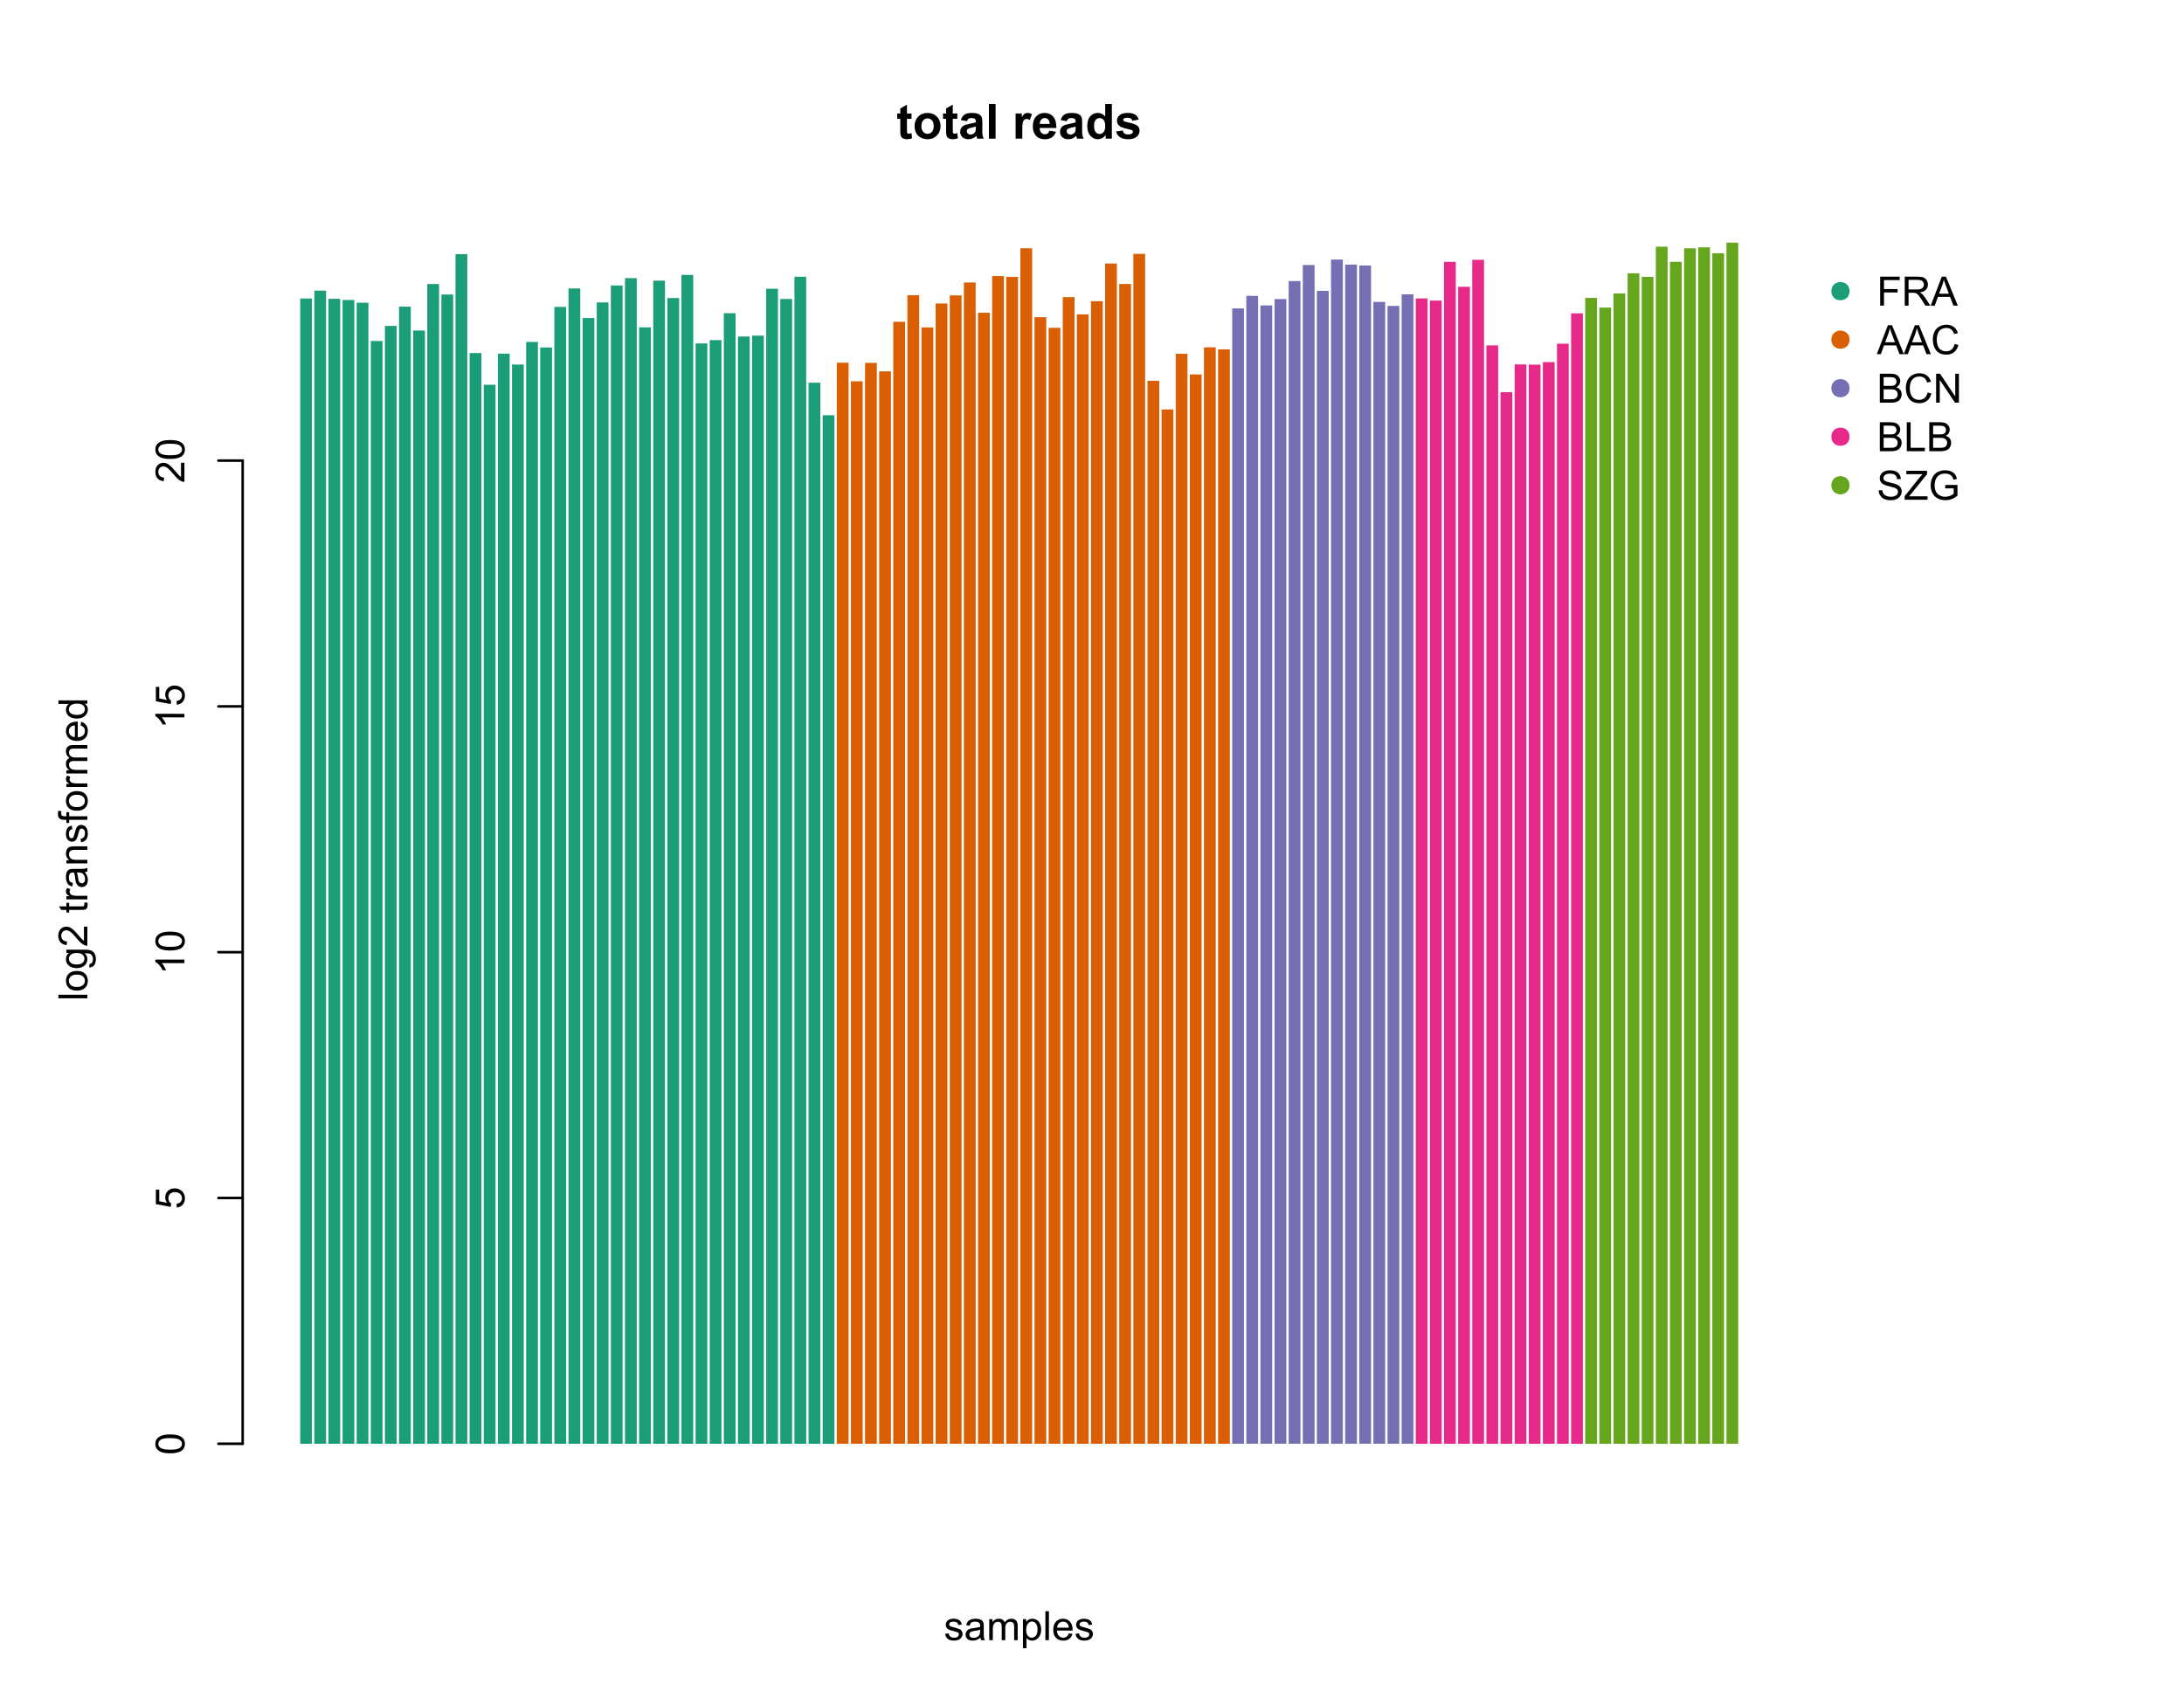 <?xml version="1.0" encoding="UTF-8"?>
<svg xmlns="http://www.w3.org/2000/svg" xmlns:xlink="http://www.w3.org/1999/xlink" width="648pt" height="504pt" viewBox="0 0 648 504" version="1.1">
<defs>
<g>
<symbol overflow="visible" id="glyph0-0">
<path style="stroke:none;" d="M 1.801 0 L 1.801 -9 L 9 -9 L 9 0 Z M 2.023 -0.227 L 8.773 -0.227 L 8.773 -8.773 L 2.023 -8.773 Z M 2.023 -0.227 "/>
</symbol>
<symbol overflow="visible" id="glyph0-1">
<path style="stroke:none;" d="M 4.457 -7.469 L 4.457 -5.891 L 3.109 -5.891 L 3.109 -2.883 C 3.105 -2.273 3.117 -1.918 3.145 -1.816 C 3.168 -1.715 3.227 -1.629 3.32 -1.566 C 3.41 -1.496 3.523 -1.465 3.656 -1.469 C 3.836 -1.465 4.098 -1.527 4.449 -1.66 L 4.621 -0.125 C 4.156 0.07 3.637 0.164 3.059 0.168 C 2.699 0.164 2.375 0.105 2.094 -0.012 C 1.805 -0.129 1.598 -0.281 1.465 -0.473 C 1.332 -0.66 1.238 -0.918 1.188 -1.246 C 1.145 -1.473 1.125 -1.938 1.125 -2.637 L 1.125 -5.891 L 0.219 -5.891 L 0.219 -7.469 L 1.125 -7.469 L 1.125 -8.949 L 3.109 -10.105 L 3.109 -7.469 Z M 4.457 -7.469 "/>
</symbol>
<symbol overflow="visible" id="glyph0-2">
<path style="stroke:none;" d="M 0.578 -3.84 C 0.574 -4.492 0.734 -5.129 1.062 -5.742 C 1.383 -6.355 1.84 -6.824 2.434 -7.148 C 3.023 -7.473 3.688 -7.633 4.422 -7.637 C 5.551 -7.633 6.477 -7.266 7.199 -6.535 C 7.918 -5.797 8.277 -4.871 8.281 -3.754 C 8.277 -2.621 7.914 -1.684 7.188 -0.945 C 6.457 -0.203 5.539 0.164 4.438 0.168 C 3.75 0.164 3.098 0.012 2.477 -0.293 C 1.855 -0.602 1.383 -1.055 1.062 -1.652 C 0.734 -2.25 0.574 -2.977 0.578 -3.84 Z M 2.602 -3.734 C 2.602 -2.988 2.777 -2.422 3.129 -2.031 C 3.48 -1.637 3.914 -1.441 4.43 -1.441 C 4.945 -1.441 5.375 -1.637 5.727 -2.031 C 6.07 -2.422 6.246 -2.992 6.25 -3.746 C 6.246 -4.473 6.07 -5.035 5.727 -5.434 C 5.375 -5.824 4.945 -6.023 4.43 -6.027 C 3.914 -6.023 3.48 -5.824 3.129 -5.434 C 2.777 -5.035 2.602 -4.469 2.602 -3.734 Z M 2.602 -3.734 "/>
</symbol>
<symbol overflow="visible" id="glyph0-3">
<path style="stroke:none;" d="M 2.512 -5.188 L 0.719 -5.512 C 0.918 -6.23 1.266 -6.766 1.758 -7.113 C 2.25 -7.461 2.98 -7.633 3.953 -7.637 C 4.832 -7.633 5.488 -7.531 5.918 -7.324 C 6.348 -7.113 6.648 -6.848 6.828 -6.527 C 7 -6.207 7.09 -5.617 7.094 -4.762 L 7.074 -2.453 C 7.07 -1.793 7.102 -1.309 7.168 -1 C 7.227 -0.688 7.348 -0.355 7.523 0 L 5.57 0 C 5.516 -0.129 5.453 -0.32 5.379 -0.582 C 5.344 -0.695 5.32 -0.773 5.309 -0.816 C 4.969 -0.484 4.605 -0.238 4.223 -0.078 C 3.836 0.086 3.426 0.164 2.996 0.168 C 2.223 0.164 1.617 -0.043 1.176 -0.457 C 0.73 -0.871 0.508 -1.398 0.512 -2.039 C 0.508 -2.461 0.609 -2.836 0.812 -3.168 C 1.012 -3.496 1.293 -3.75 1.66 -3.926 C 2.02 -4.102 2.547 -4.254 3.234 -4.387 C 4.156 -4.559 4.793 -4.719 5.152 -4.871 L 5.152 -5.07 C 5.148 -5.445 5.055 -5.719 4.871 -5.883 C 4.68 -6.043 4.328 -6.121 3.812 -6.125 C 3.457 -6.121 3.184 -6.055 2.988 -5.918 C 2.789 -5.777 2.629 -5.531 2.512 -5.188 Z M 5.152 -3.586 C 4.895 -3.5 4.496 -3.398 3.949 -3.285 C 3.402 -3.164 3.043 -3.047 2.875 -2.938 C 2.613 -2.75 2.484 -2.52 2.488 -2.242 C 2.484 -1.965 2.586 -1.727 2.797 -1.523 C 3 -1.32 3.266 -1.219 3.586 -1.223 C 3.941 -1.219 4.281 -1.336 4.605 -1.574 C 4.844 -1.75 5 -1.969 5.078 -2.23 C 5.125 -2.395 5.148 -2.715 5.152 -3.191 Z M 5.152 -3.586 "/>
</symbol>
<symbol overflow="visible" id="glyph0-4">
<path style="stroke:none;" d="M 1.035 0 L 1.035 -10.309 L 3.008 -10.309 L 3.008 0 Z M 1.035 0 "/>
</symbol>
<symbol overflow="visible" id="glyph0-5">
<path style="stroke:none;" d=""/>
</symbol>
<symbol overflow="visible" id="glyph0-6">
<path style="stroke:none;" d="M 2.926 0 L 0.949 0 L 0.949 -7.469 L 2.785 -7.469 L 2.785 -6.406 C 3.094 -6.902 3.375 -7.234 3.629 -7.395 C 3.879 -7.555 4.164 -7.633 4.484 -7.637 C 4.93 -7.633 5.363 -7.508 5.785 -7.262 L 5.176 -5.539 C 4.84 -5.75 4.531 -5.859 4.246 -5.863 C 3.969 -5.859 3.734 -5.781 3.543 -5.633 C 3.348 -5.477 3.195 -5.203 3.09 -4.809 C 2.977 -4.406 2.922 -3.57 2.926 -2.305 Z M 2.926 0 "/>
</symbol>
<symbol overflow="visible" id="glyph0-7">
<path style="stroke:none;" d="M 5.359 -2.375 L 7.328 -2.047 C 7.07 -1.32 6.668 -0.773 6.125 -0.398 C 5.578 -0.023 4.898 0.164 4.078 0.168 C 2.777 0.164 1.816 -0.258 1.195 -1.105 C 0.703 -1.781 0.457 -2.637 0.457 -3.676 C 0.457 -4.91 0.777 -5.883 1.426 -6.586 C 2.07 -7.285 2.891 -7.633 3.883 -7.637 C 4.988 -7.633 5.863 -7.266 6.508 -6.535 C 7.148 -5.797 7.457 -4.676 7.434 -3.164 L 2.48 -3.164 C 2.492 -2.578 2.652 -2.121 2.961 -1.797 C 3.262 -1.469 3.641 -1.305 4.098 -1.309 C 4.402 -1.305 4.664 -1.391 4.879 -1.559 C 5.086 -1.727 5.246 -1.996 5.359 -2.375 Z M 5.469 -4.375 C 5.453 -4.941 5.309 -5.375 5.027 -5.676 C 4.746 -5.973 4.402 -6.121 4 -6.125 C 3.566 -6.121 3.211 -5.965 2.934 -5.652 C 2.648 -5.336 2.508 -4.91 2.516 -4.375 Z M 5.469 -4.375 "/>
</symbol>
<symbol overflow="visible" id="glyph0-8">
<path style="stroke:none;" d="M 7.883 0 L 6.047 0 L 6.047 -1.098 C 5.742 -0.668 5.379 -0.352 4.965 -0.145 C 4.547 0.062 4.129 0.164 3.711 0.168 C 2.852 0.164 2.117 -0.18 1.508 -0.867 C 0.891 -1.559 0.586 -2.523 0.59 -3.762 C 0.586 -5.027 0.883 -5.988 1.48 -6.648 C 2.074 -7.305 2.828 -7.633 3.742 -7.637 C 4.574 -7.633 5.297 -7.285 5.906 -6.594 L 5.906 -10.309 L 7.883 -10.309 Z M 2.609 -3.895 C 2.605 -3.094 2.715 -2.516 2.938 -2.164 C 3.254 -1.645 3.699 -1.387 4.273 -1.391 C 4.727 -1.387 5.113 -1.582 5.434 -1.969 C 5.75 -2.355 5.91 -2.934 5.914 -3.707 C 5.91 -4.562 5.758 -5.18 5.449 -5.559 C 5.137 -5.934 4.738 -6.121 4.262 -6.125 C 3.789 -6.121 3.398 -5.938 3.082 -5.566 C 2.766 -5.191 2.605 -4.633 2.609 -3.895 Z M 2.609 -3.895 "/>
</symbol>
<symbol overflow="visible" id="glyph0-9">
<path style="stroke:none;" d="M 0.336 -2.129 L 2.32 -2.434 C 2.402 -2.043 2.57 -1.75 2.832 -1.555 C 3.086 -1.352 3.449 -1.254 3.918 -1.258 C 4.426 -1.254 4.809 -1.348 5.07 -1.539 C 5.238 -1.668 5.324 -1.844 5.328 -2.066 C 5.324 -2.215 5.277 -2.34 5.188 -2.441 C 5.086 -2.531 4.867 -2.617 4.527 -2.699 C 2.93 -3.047 1.918 -3.367 1.496 -3.664 C 0.902 -4.062 0.609 -4.625 0.613 -5.344 C 0.609 -5.988 0.863 -6.531 1.379 -6.973 C 1.887 -7.414 2.68 -7.633 3.754 -7.637 C 4.773 -7.633 5.531 -7.469 6.031 -7.137 C 6.523 -6.801 6.867 -6.309 7.059 -5.66 L 5.195 -5.316 C 5.113 -5.602 4.961 -5.824 4.742 -5.98 C 4.516 -6.133 4.199 -6.211 3.789 -6.215 C 3.266 -6.211 2.895 -6.137 2.672 -5.996 C 2.52 -5.891 2.441 -5.758 2.445 -5.598 C 2.441 -5.453 2.508 -5.336 2.645 -5.238 C 2.816 -5.105 3.434 -4.918 4.488 -4.684 C 5.539 -4.441 6.273 -4.148 6.695 -3.805 C 7.105 -3.449 7.312 -2.961 7.312 -2.336 C 7.312 -1.648 7.023 -1.059 6.453 -0.57 C 5.879 -0.078 5.035 0.164 3.918 0.168 C 2.898 0.164 2.094 -0.039 1.5 -0.449 C 0.906 -0.859 0.516 -1.418 0.336 -2.129 Z M 0.336 -2.129 "/>
</symbol>
<symbol overflow="visible" id="glyph1-0">
<path style="stroke:none;" d="M 1.5 0 L 1.5 -7.5 L 7.5 -7.5 L 7.5 0 Z M 1.688 -0.188 L 7.312 -0.188 L 7.312 -7.312 L 1.688 -7.312 Z M 1.688 -0.188 "/>
</symbol>
<symbol overflow="visible" id="glyph1-1">
<path style="stroke:none;" d="M 0.367 -1.859 L 1.414 -2.023 C 1.469 -1.602 1.633 -1.281 1.902 -1.059 C 2.168 -0.836 2.543 -0.727 3.023 -0.727 C 3.508 -0.727 3.867 -0.824 4.102 -1.023 C 4.336 -1.219 4.453 -1.449 4.453 -1.719 C 4.453 -1.953 4.348 -2.141 4.141 -2.281 C 3.996 -2.371 3.637 -2.492 3.062 -2.637 C 2.289 -2.832 1.754 -3 1.457 -3.145 C 1.156 -3.285 0.93 -3.48 0.777 -3.734 C 0.621 -3.984 0.543 -4.266 0.547 -4.57 C 0.543 -4.844 0.605 -5.098 0.734 -5.34 C 0.859 -5.574 1.035 -5.773 1.254 -5.93 C 1.418 -6.047 1.641 -6.148 1.926 -6.234 C 2.207 -6.32 2.512 -6.363 2.836 -6.363 C 3.324 -6.363 3.75 -6.293 4.121 -6.152 C 4.488 -6.012 4.762 -5.82 4.938 -5.578 C 5.113 -5.336 5.234 -5.016 5.305 -4.617 L 4.273 -4.477 C 4.223 -4.797 4.086 -5.047 3.863 -5.227 C 3.637 -5.406 3.32 -5.496 2.914 -5.496 C 2.426 -5.496 2.082 -5.414 1.875 -5.254 C 1.664 -5.094 1.559 -4.906 1.562 -4.695 C 1.559 -4.555 1.602 -4.434 1.695 -4.324 C 1.773 -4.211 1.91 -4.117 2.098 -4.043 C 2.203 -4.004 2.512 -3.914 3.031 -3.773 C 3.773 -3.574 4.293 -3.41 4.59 -3.285 C 4.879 -3.156 5.113 -2.973 5.285 -2.73 C 5.453 -2.488 5.535 -2.188 5.539 -1.828 C 5.535 -1.477 5.434 -1.145 5.23 -0.832 C 5.023 -0.52 4.727 -0.277 4.34 -0.113 C 3.953 0.059 3.516 0.141 3.031 0.141 C 2.219 0.141 1.602 -0.027 1.18 -0.363 C 0.754 -0.699 0.484 -1.195 0.367 -1.859 Z M 0.367 -1.859 "/>
</symbol>
<symbol overflow="visible" id="glyph1-2">
<path style="stroke:none;" d="M 4.852 -0.766 C 4.461 -0.434 4.082 -0.199 3.723 -0.062 C 3.355 0.074 2.969 0.141 2.562 0.141 C 1.875 0.141 1.352 -0.023 0.984 -0.359 C 0.617 -0.688 0.434 -1.117 0.434 -1.641 C 0.434 -1.945 0.5 -2.223 0.641 -2.473 C 0.777 -2.723 0.961 -2.926 1.188 -3.082 C 1.41 -3.234 1.664 -3.348 1.945 -3.43 C 2.152 -3.477 2.465 -3.531 2.883 -3.586 C 3.734 -3.688 4.359 -3.809 4.766 -3.949 C 4.766 -4.09 4.77 -4.18 4.77 -4.227 C 4.77 -4.648 4.668 -4.953 4.469 -5.133 C 4.199 -5.371 3.801 -5.488 3.27 -5.492 C 2.77 -5.488 2.402 -5.402 2.168 -5.23 C 1.934 -5.055 1.758 -4.746 1.648 -4.305 L 0.617 -4.445 C 0.707 -4.887 0.863 -5.242 1.078 -5.516 C 1.289 -5.781 1.598 -5.992 2.008 -6.141 C 2.41 -6.289 2.883 -6.363 3.422 -6.363 C 3.953 -6.363 4.383 -6.301 4.715 -6.176 C 5.047 -6.051 5.293 -5.891 5.449 -5.703 C 5.605 -5.512 5.715 -5.273 5.777 -4.984 C 5.809 -4.805 5.824 -4.48 5.828 -4.016 L 5.828 -2.609 C 5.824 -1.625 5.848 -1.004 5.895 -0.746 C 5.941 -0.484 6.031 -0.238 6.164 0 L 5.062 0 C 4.953 -0.219 4.883 -0.473 4.852 -0.766 Z M 4.766 -3.125 C 4.375 -2.965 3.801 -2.832 3.039 -2.727 C 2.605 -2.66 2.301 -2.59 2.121 -2.516 C 1.941 -2.434 1.801 -2.32 1.703 -2.172 C 1.605 -2.02 1.559 -1.852 1.559 -1.672 C 1.559 -1.387 1.664 -1.152 1.875 -0.969 C 2.086 -0.777 2.398 -0.684 2.812 -0.688 C 3.219 -0.684 3.578 -0.773 3.895 -0.953 C 4.211 -1.129 4.445 -1.371 4.594 -1.68 C 4.707 -1.918 4.762 -2.27 4.766 -2.734 Z M 4.766 -3.125 "/>
</symbol>
<symbol overflow="visible" id="glyph1-3">
<path style="stroke:none;" d="M 0.789 0 L 0.789 -6.223 L 1.734 -6.223 L 1.734 -5.352 C 1.93 -5.648 2.188 -5.895 2.512 -6.082 C 2.836 -6.27 3.207 -6.363 3.621 -6.363 C 4.082 -6.363 4.457 -6.266 4.754 -6.074 C 5.043 -5.883 5.254 -5.617 5.379 -5.273 C 5.871 -6 6.512 -6.363 7.301 -6.363 C 7.918 -6.363 8.391 -6.191 8.723 -5.848 C 9.055 -5.504 9.223 -4.977 9.223 -4.273 L 9.223 0 L 8.172 0 L 8.172 -3.922 C 8.168 -4.34 8.133 -4.645 8.07 -4.832 C 8 -5.016 7.879 -5.164 7.699 -5.277 C 7.52 -5.391 7.309 -5.449 7.066 -5.449 C 6.629 -5.449 6.266 -5.301 5.977 -5.012 C 5.688 -4.719 5.543 -4.254 5.543 -3.617 L 5.543 0 L 4.488 0 L 4.488 -4.043 C 4.488 -4.512 4.402 -4.863 4.23 -5.098 C 4.059 -5.332 3.777 -5.449 3.387 -5.449 C 3.09 -5.449 2.812 -5.371 2.562 -5.215 C 2.309 -5.059 2.129 -4.828 2.016 -4.527 C 1.898 -4.227 1.84 -3.793 1.844 -3.227 L 1.844 0 Z M 0.789 0 "/>
</symbol>
<symbol overflow="visible" id="glyph1-4">
<path style="stroke:none;" d="M 0.789 2.383 L 0.789 -6.223 L 1.75 -6.223 L 1.75 -5.414 C 1.977 -5.73 2.234 -5.965 2.52 -6.125 C 2.801 -6.281 3.145 -6.363 3.555 -6.363 C 4.082 -6.363 4.551 -6.227 4.961 -5.953 C 5.363 -5.68 5.672 -5.293 5.883 -4.793 C 6.09 -4.293 6.191 -3.746 6.195 -3.156 C 6.191 -2.52 6.078 -1.945 5.852 -1.438 C 5.621 -0.922 5.289 -0.531 4.855 -0.266 C 4.418 0.008 3.961 0.141 3.48 0.141 C 3.129 0.141 2.812 0.066 2.535 -0.082 C 2.254 -0.23 2.023 -0.418 1.844 -0.645 L 1.844 2.383 Z M 1.746 -3.078 C 1.746 -2.273 1.906 -1.684 2.23 -1.301 C 2.555 -0.918 2.949 -0.727 3.41 -0.727 C 3.879 -0.727 4.277 -0.922 4.613 -1.32 C 4.945 -1.711 5.113 -2.328 5.117 -3.164 C 5.113 -3.953 4.949 -4.547 4.625 -4.945 C 4.297 -5.34 3.91 -5.535 3.457 -5.539 C 3.004 -5.535 2.605 -5.324 2.262 -4.906 C 1.918 -4.484 1.746 -3.875 1.746 -3.078 Z M 1.746 -3.078 "/>
</symbol>
<symbol overflow="visible" id="glyph1-5">
<path style="stroke:none;" d="M 0.766 0 L 0.766 -8.59 L 1.82 -8.59 L 1.82 0 Z M 0.766 0 "/>
</symbol>
<symbol overflow="visible" id="glyph1-6">
<path style="stroke:none;" d="M 5.051 -2.004 L 6.141 -1.867 C 5.969 -1.23 5.648 -0.738 5.184 -0.387 C 4.719 -0.035 4.125 0.141 3.406 0.141 C 2.492 0.141 1.77 -0.137 1.238 -0.699 C 0.699 -1.254 0.434 -2.043 0.438 -3.059 C 0.434 -4.105 0.703 -4.918 1.246 -5.496 C 1.781 -6.074 2.48 -6.363 3.344 -6.363 C 4.176 -6.363 4.855 -6.078 5.383 -5.512 C 5.91 -4.945 6.176 -4.148 6.176 -3.125 C 6.176 -3.059 6.172 -2.965 6.172 -2.844 L 1.531 -2.844 C 1.562 -2.156 1.758 -1.633 2.109 -1.27 C 2.457 -0.906 2.891 -0.727 3.41 -0.727 C 3.797 -0.727 4.125 -0.828 4.402 -1.031 C 4.672 -1.234 4.891 -1.559 5.051 -2.004 Z M 1.586 -3.711 L 5.062 -3.711 C 5.016 -4.227 4.883 -4.621 4.664 -4.887 C 4.328 -5.293 3.891 -5.496 3.359 -5.496 C 2.871 -5.496 2.465 -5.332 2.137 -5.008 C 1.805 -4.684 1.621 -4.25 1.586 -3.711 Z M 1.586 -3.711 "/>
</symbol>
<symbol overflow="visible" id="glyph1-7">
<path style="stroke:none;" d="M 0.984 0 L 0.984 -8.59 L 6.781 -8.59 L 6.781 -7.578 L 2.121 -7.578 L 2.121 -4.914 L 6.152 -4.914 L 6.152 -3.902 L 2.121 -3.902 L 2.121 0 Z M 0.984 0 "/>
</symbol>
<symbol overflow="visible" id="glyph1-8">
<path style="stroke:none;" d="M 0.945 0 L 0.945 -8.59 L 4.75 -8.59 C 5.512 -8.59 6.094 -8.512 6.496 -8.355 C 6.891 -8.199 7.211 -7.926 7.453 -7.539 C 7.691 -7.145 7.809 -6.715 7.812 -6.246 C 7.809 -5.637 7.613 -5.121 7.219 -4.703 C 6.82 -4.285 6.211 -4.02 5.391 -3.906 C 5.691 -3.762 5.918 -3.621 6.078 -3.48 C 6.406 -3.176 6.723 -2.793 7.02 -2.336 L 8.516 0 L 7.086 0 L 5.945 -1.789 C 5.613 -2.301 5.34 -2.695 5.125 -2.973 C 4.91 -3.242 4.719 -3.434 4.551 -3.547 C 4.379 -3.652 4.207 -3.73 4.031 -3.773 C 3.898 -3.797 3.688 -3.809 3.398 -3.812 L 2.078 -3.812 L 2.078 0 Z M 2.078 -4.797 L 4.523 -4.797 C 5.043 -4.793 5.449 -4.848 5.742 -4.957 C 6.031 -5.066 6.254 -5.238 6.41 -5.473 C 6.562 -5.707 6.637 -5.965 6.641 -6.246 C 6.637 -6.652 6.488 -6.984 6.195 -7.246 C 5.898 -7.508 5.434 -7.641 4.797 -7.641 L 2.078 -7.641 Z M 2.078 -4.797 "/>
</symbol>
<symbol overflow="visible" id="glyph1-9">
<path style="stroke:none;" d="M -0.016 0 L 3.281 -8.59 L 4.508 -8.59 L 8.023 0 L 6.727 0 L 5.727 -2.602 L 2.133 -2.602 L 1.188 0 Z M 2.461 -3.527 L 5.375 -3.527 L 4.477 -5.906 C 4.203 -6.629 4 -7.223 3.867 -7.688 C 3.758 -7.133 3.602 -6.586 3.406 -6.047 Z M 2.461 -3.527 "/>
</symbol>
<symbol overflow="visible" id="glyph1-10">
<path style="stroke:none;" d="M 7.055 -3.012 L 8.191 -2.727 C 7.953 -1.789 7.523 -1.078 6.906 -0.586 C 6.285 -0.098 5.527 0.145 4.633 0.148 C 3.707 0.145 2.953 -0.039 2.375 -0.418 C 1.793 -0.793 1.352 -1.34 1.051 -2.055 C 0.746 -2.77 0.598 -3.539 0.598 -4.359 C 0.598 -5.254 0.766 -6.031 1.109 -6.699 C 1.449 -7.363 1.938 -7.871 2.57 -8.215 C 3.199 -8.559 3.895 -8.73 4.652 -8.734 C 5.512 -8.73 6.234 -8.512 6.82 -8.078 C 7.406 -7.637 7.812 -7.023 8.047 -6.234 L 6.926 -5.969 C 6.723 -6.59 6.434 -7.047 6.059 -7.336 C 5.68 -7.621 5.203 -7.762 4.629 -7.766 C 3.969 -7.762 3.414 -7.605 2.973 -7.289 C 2.527 -6.969 2.219 -6.543 2.039 -6.012 C 1.859 -5.48 1.77 -4.93 1.77 -4.367 C 1.77 -3.633 1.875 -2.996 2.086 -2.449 C 2.297 -1.902 2.629 -1.496 3.082 -1.23 C 3.531 -0.961 4.016 -0.824 4.539 -0.828 C 5.176 -0.824 5.715 -1.008 6.156 -1.379 C 6.598 -1.742 6.898 -2.289 7.055 -3.012 Z M 7.055 -3.012 "/>
</symbol>
<symbol overflow="visible" id="glyph1-11">
<path style="stroke:none;" d="M 0.879 0 L 0.879 -8.59 L 4.102 -8.59 C 4.758 -8.59 5.281 -8.5 5.68 -8.328 C 6.07 -8.152 6.383 -7.887 6.609 -7.527 C 6.836 -7.164 6.949 -6.785 6.949 -6.391 C 6.949 -6.023 6.848 -5.68 6.648 -5.355 C 6.449 -5.027 6.148 -4.766 5.75 -4.57 C 6.266 -4.418 6.664 -4.156 6.945 -3.793 C 7.223 -3.422 7.363 -2.988 7.367 -2.492 C 7.363 -2.086 7.277 -1.711 7.109 -1.367 C 6.938 -1.02 6.73 -0.754 6.48 -0.57 C 6.23 -0.379 5.914 -0.238 5.539 -0.145 C 5.16 -0.047 4.699 0 4.156 0 Z M 2.016 -4.98 L 3.875 -4.98 C 4.375 -4.98 4.738 -5.012 4.957 -5.078 C 5.246 -5.164 5.461 -5.309 5.609 -5.508 C 5.75 -5.703 5.824 -5.953 5.828 -6.258 C 5.824 -6.543 5.758 -6.793 5.625 -7.012 C 5.488 -7.227 5.293 -7.375 5.039 -7.457 C 4.781 -7.535 4.344 -7.574 3.734 -7.578 L 2.016 -7.578 Z M 2.016 -1.016 L 4.156 -1.016 C 4.516 -1.012 4.773 -1.027 4.93 -1.055 C 5.188 -1.102 5.406 -1.18 5.582 -1.289 C 5.758 -1.398 5.902 -1.555 6.016 -1.766 C 6.129 -1.969 6.188 -2.211 6.188 -2.492 C 6.188 -2.805 6.105 -3.082 5.941 -3.324 C 5.777 -3.559 5.547 -3.727 5.258 -3.824 C 4.961 -3.918 4.543 -3.965 4 -3.969 L 2.016 -3.969 Z M 2.016 -1.016 "/>
</symbol>
<symbol overflow="visible" id="glyph1-12">
<path style="stroke:none;" d="M 0.914 0 L 0.914 -8.59 L 2.078 -8.59 L 6.594 -1.844 L 6.594 -8.59 L 7.68 -8.59 L 7.68 0 L 6.516 0 L 2.004 -6.75 L 2.004 0 Z M 0.914 0 "/>
</symbol>
<symbol overflow="visible" id="glyph1-13">
<path style="stroke:none;" d="M 0.879 0 L 0.879 -8.59 L 2.016 -8.59 L 2.016 -1.016 L 6.246 -1.016 L 6.246 0 Z M 0.879 0 "/>
</symbol>
<symbol overflow="visible" id="glyph1-14">
<path style="stroke:none;" d="M 0.539 -2.758 L 1.609 -2.852 C 1.66 -2.422 1.777 -2.07 1.965 -1.797 C 2.145 -1.52 2.434 -1.297 2.828 -1.129 C 3.215 -0.957 3.656 -0.871 4.148 -0.875 C 4.578 -0.871 4.961 -0.938 5.297 -1.066 C 5.629 -1.191 5.875 -1.367 6.039 -1.594 C 6.199 -1.82 6.281 -2.066 6.281 -2.332 C 6.281 -2.598 6.203 -2.832 6.047 -3.035 C 5.891 -3.238 5.633 -3.406 5.273 -3.547 C 5.043 -3.633 4.531 -3.773 3.746 -3.965 C 2.953 -4.152 2.402 -4.332 2.086 -4.5 C 1.672 -4.711 1.363 -4.977 1.168 -5.297 C 0.965 -5.617 0.867 -5.973 0.867 -6.367 C 0.867 -6.801 0.988 -7.207 1.234 -7.582 C 1.48 -7.957 1.84 -8.242 2.312 -8.441 C 2.785 -8.633 3.312 -8.73 3.891 -8.734 C 4.523 -8.73 5.082 -8.629 5.574 -8.426 C 6.059 -8.223 6.434 -7.922 6.695 -7.523 C 6.957 -7.125 7.098 -6.672 7.117 -6.172 L 6.031 -6.086 C 5.969 -6.629 5.77 -7.039 5.434 -7.316 C 5.094 -7.594 4.598 -7.734 3.938 -7.734 C 3.25 -7.734 2.746 -7.605 2.434 -7.355 C 2.113 -7.098 1.957 -6.797 1.961 -6.445 C 1.957 -6.137 2.07 -5.883 2.297 -5.684 C 2.516 -5.48 3.086 -5.273 4.012 -5.07 C 4.934 -4.859 5.566 -4.68 5.914 -4.523 C 6.41 -4.293 6.781 -4 7.02 -3.648 C 7.254 -3.293 7.371 -2.887 7.375 -2.426 C 7.371 -1.969 7.242 -1.535 6.984 -1.133 C 6.723 -0.727 6.344 -0.414 5.855 -0.188 C 5.363 0.035 4.812 0.145 4.203 0.148 C 3.422 0.145 2.77 0.035 2.246 -0.191 C 1.719 -0.414 1.309 -0.754 1.012 -1.215 C 0.711 -1.668 0.555 -2.184 0.539 -2.758 Z M 0.539 -2.758 "/>
</symbol>
<symbol overflow="visible" id="glyph1-15">
<path style="stroke:none;" d="M 0.242 0 L 0.242 -1.055 L 4.641 -6.555 C 4.953 -6.941 5.25 -7.281 5.531 -7.578 L 0.738 -7.578 L 0.738 -8.59 L 6.891 -8.59 L 6.891 -7.578 L 2.07 -1.617 L 1.547 -1.016 L 7.031 -1.016 L 7.031 0 Z M 0.242 0 "/>
</symbol>
<symbol overflow="visible" id="glyph1-16">
<path style="stroke:none;" d="M 4.945 -3.367 L 4.945 -4.375 L 8.586 -4.383 L 8.586 -1.195 C 8.023 -0.75 7.449 -0.414 6.855 -0.188 C 6.262 0.035 5.652 0.145 5.027 0.148 C 4.184 0.145 3.414 -0.031 2.727 -0.395 C 2.035 -0.754 1.516 -1.277 1.168 -1.961 C 0.812 -2.645 0.637 -3.41 0.641 -4.254 C 0.637 -5.09 0.812 -5.867 1.164 -6.594 C 1.512 -7.312 2.016 -7.852 2.672 -8.207 C 3.328 -8.555 4.082 -8.73 4.938 -8.734 C 5.559 -8.73 6.121 -8.629 6.621 -8.434 C 7.121 -8.23 7.516 -7.953 7.805 -7.594 C 8.09 -7.234 8.305 -6.766 8.453 -6.188 L 7.43 -5.906 C 7.297 -6.344 7.137 -6.688 6.949 -6.938 C 6.758 -7.188 6.484 -7.387 6.129 -7.539 C 5.77 -7.688 5.375 -7.762 4.945 -7.766 C 4.422 -7.762 3.973 -7.684 3.598 -7.527 C 3.219 -7.367 2.91 -7.16 2.68 -6.902 C 2.445 -6.645 2.266 -6.359 2.141 -6.055 C 1.918 -5.52 1.809 -4.945 1.812 -4.324 C 1.809 -3.559 1.941 -2.918 2.207 -2.402 C 2.469 -1.887 2.852 -1.504 3.355 -1.254 C 3.859 -1.004 4.395 -0.879 4.961 -0.879 C 5.453 -0.879 5.934 -0.973 6.406 -1.16 C 6.871 -1.348 7.227 -1.551 7.469 -1.77 L 7.469 -3.367 Z M 4.945 -3.367 "/>
</symbol>
<symbol overflow="visible" id="glyph2-0">
<path style="stroke:none;" d="M 0 -1.5 L -7.5 -1.5 L -7.5 -7.5 L 0 -7.5 Z M -0.188 -1.688 L -0.188 -7.312 L -7.312 -7.312 L -7.312 -1.688 Z M -0.188 -1.688 "/>
</symbol>
<symbol overflow="visible" id="glyph2-1">
<path style="stroke:none;" d="M 0 -0.766 L -8.59 -0.77 L -8.59 -1.824 L 0 -1.82 Z M 0 -0.766 "/>
</symbol>
<symbol overflow="visible" id="glyph2-2">
<path style="stroke:none;" d="M -3.109 -0.398 C -4.262 -0.398 -5.117 -0.719 -5.672 -1.359 C -6.133 -1.895 -6.363 -2.547 -6.363 -3.316 C -6.363 -4.172 -6.082 -4.871 -5.52 -5.414 C -4.957 -5.953 -4.184 -6.223 -3.199 -6.227 C -2.395 -6.223 -1.762 -6.102 -1.309 -5.867 C -0.848 -5.625 -0.492 -5.277 -0.238 -4.82 C 0.016 -4.359 0.141 -3.859 0.141 -3.316 C 0.141 -2.441 -0.137 -1.734 -0.695 -1.203 C -1.254 -0.664 -2.059 -0.398 -3.109 -0.398 Z M -3.109 -1.484 C -2.309 -1.48 -1.711 -1.656 -1.32 -2.004 C -0.922 -2.348 -0.727 -2.785 -0.727 -3.316 C -0.727 -3.84 -0.926 -4.273 -1.324 -4.621 C -1.723 -4.969 -2.328 -5.145 -3.145 -5.145 C -3.914 -5.145 -4.496 -4.969 -4.895 -4.617 C -5.289 -4.266 -5.488 -3.832 -5.492 -3.316 C -5.488 -2.789 -5.293 -2.352 -4.898 -2.004 C -4.5 -1.656 -3.902 -1.48 -3.109 -1.484 Z M -3.109 -1.484 "/>
</symbol>
<symbol overflow="visible" id="glyph2-3">
<path style="stroke:none;" d="M 0.516 -0.598 L 0.668 -1.625 C 0.98 -1.664 1.211 -1.785 1.359 -1.98 C 1.555 -2.242 1.652 -2.598 1.652 -3.055 C 1.652 -3.539 1.555 -3.918 1.359 -4.184 C 1.164 -4.449 0.891 -4.629 0.539 -4.723 C 0.324 -4.777 -0.125 -4.801 -0.812 -4.797 C -0.27 -4.336 0 -3.762 0 -3.078 C 0 -2.219 -0.309 -1.559 -0.926 -1.09 C -1.543 -0.621 -2.281 -0.387 -3.148 -0.387 C -3.738 -0.387 -4.285 -0.492 -4.789 -0.707 C -5.289 -0.922 -5.68 -1.234 -5.953 -1.645 C -6.227 -2.051 -6.363 -2.531 -6.363 -3.082 C -6.363 -3.816 -6.066 -4.422 -5.473 -4.898 L -6.223 -4.898 L -6.223 -5.871 L -0.844 -5.871 C 0.125 -5.871 0.809 -5.77 1.215 -5.574 C 1.617 -5.375 1.938 -5.062 2.176 -4.637 C 2.406 -4.207 2.523 -3.684 2.523 -3.059 C 2.52 -2.316 2.352 -1.715 2.023 -1.258 C 1.688 -0.801 1.188 -0.582 0.516 -0.598 Z M -3.223 -1.473 C -2.406 -1.469 -1.809 -1.633 -1.434 -1.957 C -1.055 -2.281 -0.867 -2.688 -0.871 -3.176 C -0.867 -3.66 -1.055 -4.066 -1.43 -4.395 C -1.805 -4.723 -2.391 -4.887 -3.188 -4.887 C -3.945 -4.887 -4.52 -4.715 -4.91 -4.379 C -5.297 -4.039 -5.488 -3.633 -5.492 -3.16 C -5.488 -2.688 -5.297 -2.289 -4.918 -1.965 C -4.535 -1.633 -3.973 -1.469 -3.223 -1.473 Z M -3.223 -1.473 "/>
</symbol>
<symbol overflow="visible" id="glyph2-4">
<path style="stroke:none;" d="M -1.012 -6.039 L 0 -6.039 L 0 -0.363 C -0.254 -0.355 -0.496 -0.395 -0.734 -0.488 C -1.117 -0.629 -1.5 -0.859 -1.875 -1.18 C -2.25 -1.496 -2.684 -1.957 -3.176 -2.562 C -3.941 -3.492 -4.547 -4.125 -4.992 -4.453 C -5.438 -4.781 -5.859 -4.945 -6.266 -4.945 C -6.68 -4.945 -7.031 -4.793 -7.32 -4.496 C -7.602 -4.195 -7.746 -3.809 -7.75 -3.328 C -7.746 -2.82 -7.594 -2.414 -7.293 -2.109 C -6.984 -1.805 -6.562 -1.648 -6.031 -1.648 L -6.141 -0.562 C -6.945 -0.637 -7.559 -0.914 -7.988 -1.402 C -8.41 -1.883 -8.625 -2.535 -8.625 -3.352 C -8.625 -4.176 -8.395 -4.828 -7.938 -5.309 C -7.48 -5.789 -6.914 -6.027 -6.242 -6.031 C -5.895 -6.027 -5.559 -5.957 -5.227 -5.82 C -4.891 -5.676 -4.539 -5.441 -4.176 -5.117 C -3.805 -4.789 -3.301 -4.25 -2.664 -3.492 C -2.129 -2.859 -1.77 -2.453 -1.582 -2.273 C -1.395 -2.094 -1.203 -1.945 -1.012 -1.828 Z M -1.012 -6.039 "/>
</symbol>
<symbol overflow="visible" id="glyph2-5">
<path style="stroke:none;" d=""/>
</symbol>
<symbol overflow="visible" id="glyph2-6">
<path style="stroke:none;" d="M -0.941 -3.094 L -0.012 -3.246 C 0.051 -2.949 0.082 -2.684 0.082 -2.449 C 0.082 -2.066 0.023 -1.77 -0.098 -1.559 C -0.219 -1.348 -0.379 -1.199 -0.574 -1.113 C -0.77 -1.027 -1.184 -0.984 -1.82 -0.984 L -5.402 -0.984 L -5.402 -0.211 L -6.223 -0.211 L -6.223 -0.984 L -7.766 -0.984 L -8.398 -2.035 L -6.223 -2.035 L -6.223 -3.094 L -5.402 -3.094 L -5.402 -2.035 L -1.762 -2.031 C -1.461 -2.027 -1.27 -2.047 -1.184 -2.086 C -1.098 -2.125 -1.027 -2.184 -0.977 -2.27 C -0.926 -2.352 -0.902 -2.473 -0.902 -2.633 C -0.902 -2.742 -0.914 -2.898 -0.941 -3.094 Z M -0.941 -3.094 "/>
</symbol>
<symbol overflow="visible" id="glyph2-7">
<path style="stroke:none;" d="M 0 -0.781 L -6.223 -0.781 L -6.223 -1.73 L -5.281 -1.73 C -5.719 -1.969 -6.012 -2.191 -6.152 -2.398 C -6.293 -2.602 -6.363 -2.828 -6.363 -3.078 C -6.363 -3.43 -6.25 -3.793 -6.023 -4.16 L -5.047 -3.797 C -5.195 -3.539 -5.273 -3.281 -5.273 -3.023 C -5.273 -2.793 -5.203 -2.586 -5.066 -2.402 C -4.926 -2.219 -4.734 -2.086 -4.488 -2.012 C -4.113 -1.891 -3.703 -1.832 -3.258 -1.836 L 0 -1.836 Z M 0 -0.781 "/>
</symbol>
<symbol overflow="visible" id="glyph2-8">
<path style="stroke:none;" d="M -0.766 -4.852 C -0.434 -4.461 -0.199 -4.082 -0.062 -3.723 C 0.074 -3.355 0.141 -2.969 0.141 -2.562 C 0.141 -1.875 -0.023 -1.352 -0.359 -0.984 C -0.688 -0.617 -1.117 -0.434 -1.641 -0.434 C -1.945 -0.434 -2.223 -0.5 -2.473 -0.641 C -2.723 -0.777 -2.926 -0.961 -3.082 -1.188 C -3.234 -1.41 -3.348 -1.664 -3.43 -1.945 C -3.477 -2.152 -3.531 -2.465 -3.586 -2.883 C -3.688 -3.734 -3.809 -4.359 -3.949 -4.766 C -4.09 -4.766 -4.18 -4.77 -4.227 -4.77 C -4.648 -4.77 -4.953 -4.668 -5.133 -4.469 C -5.371 -4.199 -5.488 -3.801 -5.492 -3.27 C -5.488 -2.773 -5.402 -2.406 -5.23 -2.172 C -5.055 -1.934 -4.746 -1.758 -4.305 -1.648 L -4.445 -0.617 C -4.887 -0.707 -5.242 -0.863 -5.516 -1.078 C -5.781 -1.293 -5.992 -1.602 -6.141 -2.012 C -6.289 -2.414 -6.363 -2.887 -6.363 -3.422 C -6.363 -3.953 -6.301 -4.383 -6.176 -4.715 C -6.051 -5.047 -5.891 -5.293 -5.703 -5.449 C -5.512 -5.605 -5.273 -5.715 -4.984 -5.777 C -4.805 -5.809 -4.48 -5.824 -4.016 -5.828 L -2.605 -5.828 C -1.625 -5.824 -1.004 -5.848 -0.746 -5.895 C -0.48 -5.941 -0.234 -6.031 0 -6.164 L 0 -5.062 C -0.219 -4.953 -0.473 -4.883 -0.766 -4.852 Z M -3.121 -4.766 C -2.961 -4.375 -2.828 -3.801 -2.727 -3.039 C -2.66 -2.605 -2.59 -2.301 -2.516 -2.121 C -2.434 -1.941 -2.32 -1.801 -2.172 -1.703 C -2.02 -1.605 -1.852 -1.559 -1.672 -1.559 C -1.387 -1.559 -1.152 -1.664 -0.965 -1.875 C -0.773 -2.086 -0.68 -2.398 -0.684 -2.812 C -0.68 -3.219 -0.77 -3.578 -0.949 -3.895 C -1.129 -4.211 -1.371 -4.445 -1.68 -4.594 C -1.918 -4.707 -2.27 -4.762 -2.734 -4.766 Z M -3.121 -4.766 "/>
</symbol>
<symbol overflow="visible" id="glyph2-9">
<path style="stroke:none;" d="M 0 -0.789 L -6.223 -0.793 L -6.223 -1.742 L -5.336 -1.742 C -6.02 -2.195 -6.363 -2.855 -6.363 -3.723 C -6.363 -4.09 -6.293 -4.434 -6.16 -4.754 C -6.023 -5.066 -5.848 -5.305 -5.633 -5.461 C -5.41 -5.617 -5.152 -5.727 -4.852 -5.789 C -4.656 -5.828 -4.312 -5.848 -3.824 -5.848 L 0 -5.848 L 0 -4.793 L -3.785 -4.793 C -4.215 -4.793 -4.535 -4.75 -4.75 -4.668 C -4.961 -4.586 -5.129 -4.441 -5.258 -4.234 C -5.383 -4.023 -5.449 -3.777 -5.449 -3.5 C -5.449 -3.047 -5.305 -2.66 -5.02 -2.336 C -4.734 -2.008 -4.195 -1.844 -3.398 -1.848 L 0 -1.844 Z M 0 -0.789 "/>
</symbol>
<symbol overflow="visible" id="glyph2-10">
<path style="stroke:none;" d="M -1.859 -0.371 L -2.023 -1.414 C -1.602 -1.469 -1.281 -1.633 -1.059 -1.902 C -0.836 -2.168 -0.727 -2.543 -0.727 -3.023 C -0.727 -3.508 -0.824 -3.867 -1.02 -4.102 C -1.215 -4.336 -1.445 -4.453 -1.715 -4.453 C -1.953 -4.453 -2.141 -4.348 -2.277 -4.141 C -2.367 -3.996 -2.488 -3.637 -2.637 -3.062 C -2.832 -2.289 -3 -1.754 -3.145 -1.457 C -3.285 -1.156 -3.48 -0.93 -3.734 -0.777 C -3.984 -0.621 -4.266 -0.543 -4.57 -0.547 C -4.844 -0.543 -5.098 -0.605 -5.34 -0.734 C -5.574 -0.859 -5.773 -1.035 -5.93 -1.254 C -6.047 -1.418 -6.148 -1.641 -6.234 -1.926 C -6.32 -2.207 -6.363 -2.512 -6.363 -2.836 C -6.363 -3.324 -6.293 -3.75 -6.152 -4.121 C -6.012 -4.488 -5.82 -4.762 -5.578 -4.938 C -5.336 -5.113 -5.016 -5.234 -4.617 -5.305 L -4.477 -4.273 C -4.797 -4.223 -5.047 -4.086 -5.227 -3.863 C -5.406 -3.637 -5.496 -3.32 -5.496 -2.914 C -5.496 -2.426 -5.414 -2.082 -5.254 -1.875 C -5.094 -1.668 -4.906 -1.562 -4.695 -1.566 C -4.555 -1.562 -4.434 -1.605 -4.324 -1.695 C -4.211 -1.777 -4.117 -1.914 -4.043 -2.098 C -4.004 -2.203 -3.914 -2.512 -3.773 -3.031 C -3.57 -3.773 -3.406 -4.293 -3.281 -4.59 C -3.156 -4.879 -2.973 -5.113 -2.73 -5.285 C -2.488 -5.453 -2.188 -5.535 -1.828 -5.539 C -1.477 -5.535 -1.145 -5.434 -0.832 -5.23 C -0.52 -5.023 -0.277 -4.727 -0.113 -4.34 C 0.059 -3.953 0.141 -3.516 0.141 -3.031 C 0.141 -2.219 -0.027 -1.602 -0.363 -1.18 C -0.699 -0.754 -1.195 -0.484 -1.859 -0.371 Z M -1.859 -0.371 "/>
</symbol>
<symbol overflow="visible" id="glyph2-11">
<path style="stroke:none;" d="M 0 -1.043 L -5.402 -1.043 L -5.402 -0.113 L -6.223 -0.113 L -6.223 -1.043 L -6.883 -1.043 C -7.301 -1.043 -7.613 -1.078 -7.816 -1.156 C -8.09 -1.254 -8.309 -1.434 -8.48 -1.691 C -8.645 -1.945 -8.73 -2.305 -8.734 -2.766 C -8.73 -3.062 -8.695 -3.391 -8.633 -3.75 L -7.711 -3.594 C -7.75 -3.371 -7.77 -3.164 -7.77 -2.973 C -7.77 -2.648 -7.699 -2.422 -7.562 -2.293 C -7.426 -2.156 -7.172 -2.09 -6.797 -2.094 L -6.223 -2.094 L -6.223 -3.305 L -5.402 -3.305 L -5.402 -2.094 L 0 -2.094 Z M 0 -1.043 "/>
</symbol>
<symbol overflow="visible" id="glyph2-12">
<path style="stroke:none;" d="M 0 -0.789 L -6.223 -0.793 L -6.223 -1.734 L -5.352 -1.734 C -5.648 -1.93 -5.895 -2.188 -6.082 -2.512 C -6.27 -2.836 -6.363 -3.207 -6.363 -3.621 C -6.363 -4.082 -6.266 -4.457 -6.074 -4.754 C -5.883 -5.043 -5.617 -5.254 -5.273 -5.379 C -6 -5.871 -6.363 -6.512 -6.363 -7.301 C -6.363 -7.918 -6.191 -8.391 -5.848 -8.723 C -5.504 -9.055 -4.977 -9.223 -4.27 -9.223 L 0 -9.223 L 0 -8.172 L -3.918 -8.172 C -4.336 -8.168 -4.641 -8.133 -4.828 -8.07 C -5.016 -8 -5.164 -7.879 -5.277 -7.699 C -5.391 -7.52 -5.449 -7.309 -5.449 -7.066 C -5.449 -6.629 -5.301 -6.266 -5.012 -5.977 C -4.719 -5.688 -4.254 -5.543 -3.613 -5.543 L 0 -5.543 L 0 -4.488 L -4.043 -4.488 C -4.512 -4.488 -4.863 -4.402 -5.098 -4.23 C -5.332 -4.059 -5.449 -3.777 -5.449 -3.387 C -5.449 -3.09 -5.371 -2.812 -5.215 -2.562 C -5.059 -2.309 -4.828 -2.129 -4.527 -2.016 C -4.227 -1.902 -3.793 -1.844 -3.227 -1.848 L 0 -1.844 Z M 0 -0.789 "/>
</symbol>
<symbol overflow="visible" id="glyph2-13">
<path style="stroke:none;" d="M -2.004 -5.051 L -1.867 -6.141 C -1.23 -5.969 -0.738 -5.648 -0.387 -5.184 C -0.035 -4.719 0.141 -4.125 0.141 -3.406 C 0.141 -2.492 -0.137 -1.77 -0.699 -1.238 C -1.254 -0.703 -2.043 -0.438 -3.059 -0.441 C -4.105 -0.438 -4.918 -0.707 -5.496 -1.25 C -6.074 -1.785 -6.363 -2.484 -6.363 -3.348 C -6.363 -4.176 -6.078 -4.855 -5.512 -5.383 C -4.945 -5.91 -4.148 -6.176 -3.121 -6.176 C -3.055 -6.176 -2.961 -6.172 -2.84 -6.172 L -2.844 -1.531 C -2.156 -1.566 -1.633 -1.762 -1.27 -2.109 C -0.906 -2.457 -0.727 -2.891 -0.727 -3.41 C -0.727 -3.797 -0.828 -4.125 -1.031 -4.402 C -1.234 -4.672 -1.559 -4.891 -2.004 -5.051 Z M -3.711 -1.59 L -3.707 -5.062 C -4.227 -5.016 -4.621 -4.883 -4.887 -4.664 C -5.293 -4.328 -5.496 -3.891 -5.496 -3.359 C -5.496 -2.871 -5.332 -2.465 -5.008 -2.137 C -4.684 -1.805 -4.25 -1.621 -3.711 -1.59 Z M -3.711 -1.59 "/>
</symbol>
<symbol overflow="visible" id="glyph2-14">
<path style="stroke:none;" d="M 0 -4.828 L -0.785 -4.828 C -0.168 -4.43 0.141 -3.848 0.141 -3.086 C 0.141 -2.59 0.004 -2.133 -0.27 -1.719 C -0.543 -1.297 -0.922 -0.977 -1.414 -0.75 C -1.898 -0.523 -2.465 -0.41 -3.105 -0.41 C -3.727 -0.41 -4.289 -0.512 -4.797 -0.719 C -5.301 -0.926 -5.688 -1.238 -5.957 -1.652 C -6.227 -2.066 -6.363 -2.527 -6.363 -3.043 C -6.363 -3.414 -6.281 -3.75 -6.125 -4.043 C -5.965 -4.336 -5.762 -4.574 -5.508 -4.758 L -8.59 -4.758 L -8.59 -5.809 L 0 -5.805 Z M -3.105 -1.496 C -2.309 -1.492 -1.711 -1.66 -1.316 -1.996 C -0.922 -2.328 -0.727 -2.727 -0.727 -3.188 C -0.727 -3.648 -0.914 -4.039 -1.289 -4.359 C -1.664 -4.68 -2.238 -4.84 -3.016 -4.844 C -3.867 -4.84 -4.492 -4.676 -4.895 -4.352 C -5.289 -4.023 -5.488 -3.621 -5.492 -3.141 C -5.488 -2.672 -5.297 -2.277 -4.918 -1.965 C -4.531 -1.648 -3.93 -1.492 -3.105 -1.496 Z M -3.105 -1.496 "/>
</symbol>
<symbol overflow="visible" id="glyph2-15">
<path style="stroke:none;" d="M -4.234 -0.5 C -5.246 -0.496 -6.062 -0.602 -6.688 -0.812 C -7.305 -1.02 -7.785 -1.328 -8.121 -1.742 C -8.457 -2.152 -8.625 -2.672 -8.625 -3.301 C -8.625 -3.758 -8.531 -4.164 -8.348 -4.512 C -8.16 -4.859 -7.891 -5.145 -7.543 -5.371 C -7.191 -5.594 -6.766 -5.773 -6.266 -5.906 C -5.762 -6.035 -5.086 -6.098 -4.234 -6.102 C -3.223 -6.098 -2.41 -5.996 -1.793 -5.789 C -1.176 -5.578 -0.695 -5.266 -0.359 -4.859 C -0.02 -4.445 0.145 -3.926 0.148 -3.297 C 0.145 -2.465 -0.148 -1.816 -0.742 -1.348 C -1.457 -0.781 -2.621 -0.496 -4.234 -0.5 Z M -4.234 -1.582 C -2.824 -1.582 -1.887 -1.746 -1.418 -2.074 C -0.949 -2.402 -0.715 -2.809 -0.719 -3.297 C -0.715 -3.777 -0.949 -4.184 -1.422 -4.52 C -1.887 -4.848 -2.824 -5.016 -4.234 -5.016 C -5.648 -5.016 -6.59 -4.848 -7.055 -4.52 C -7.516 -4.188 -7.746 -3.777 -7.75 -3.289 C -7.746 -2.801 -7.543 -2.414 -7.137 -2.129 C -6.613 -1.762 -5.645 -1.582 -4.234 -1.582 Z M -4.234 -1.582 "/>
</symbol>
<symbol overflow="visible" id="glyph2-16">
<path style="stroke:none;" d="M -2.25 -0.5 L -2.344 -1.605 C -1.805 -1.684 -1.398 -1.871 -1.125 -2.176 C -0.852 -2.473 -0.715 -2.836 -0.719 -3.258 C -0.715 -3.766 -0.906 -4.195 -1.293 -4.547 C -1.672 -4.898 -2.18 -5.074 -2.816 -5.074 C -3.414 -5.074 -3.891 -4.902 -4.242 -4.566 C -4.59 -4.227 -4.762 -3.785 -4.766 -3.242 C -4.762 -2.898 -4.684 -2.594 -4.531 -2.32 C -4.375 -2.047 -4.176 -1.832 -3.93 -1.676 L -4.062 -0.688 L -8.473 -1.52 L -8.473 -5.789 L -7.465 -5.789 L -7.465 -2.363 L -5.156 -1.898 C -5.516 -2.414 -5.695 -2.953 -5.695 -3.523 C -5.695 -4.27 -5.434 -4.902 -4.914 -5.422 C -4.395 -5.934 -3.727 -6.191 -2.91 -6.195 C -2.133 -6.191 -1.461 -5.965 -0.895 -5.516 C -0.199 -4.961 0.145 -4.211 0.148 -3.258 C 0.145 -2.477 -0.07 -1.836 -0.508 -1.344 C -0.941 -0.848 -1.523 -0.566 -2.25 -0.5 Z M -2.25 -0.5 "/>
</symbol>
<symbol overflow="visible" id="glyph2-17">
<path style="stroke:none;" d="M 0 -4.469 L 0 -3.414 L -6.719 -3.418 C -6.477 -3.16 -6.234 -2.828 -5.996 -2.418 C -5.75 -2.004 -5.57 -1.633 -5.449 -1.309 L -6.469 -1.309 C -6.742 -1.895 -7.078 -2.41 -7.477 -2.852 C -7.871 -3.293 -8.254 -3.605 -8.625 -3.793 L -8.625 -4.473 Z M 0 -4.469 "/>
</symbol>
</g>
</defs>
<g id="surface16">
<rect x="0" y="0" width="648" height="504" style="fill:rgb(100%,100%,100%);fill-opacity:1;stroke:none;"/>
<path style=" stroke:none;fill-rule:nonzero;fill:rgb(10.588%,61.961%,46.667%);fill-opacity:1;" d="M 89.066 428.438 L 92.559 428.438 L 92.559 88.582 L 89.066 88.582 Z M 89.066 428.438 "/>
<path style=" stroke:none;fill-rule:nonzero;fill:rgb(10.588%,61.961%,46.667%);fill-opacity:1;" d="M 93.258 428.438 L 96.75 428.438 L 96.75 86.246 L 93.258 86.246 Z M 93.258 428.438 "/>
<path style=" stroke:none;fill-rule:nonzero;fill:rgb(10.588%,61.961%,46.667%);fill-opacity:1;" d="M 97.445 428.438 L 100.938 428.438 L 100.938 88.676 L 97.445 88.676 Z M 97.445 428.438 "/>
<path style=" stroke:none;fill-rule:nonzero;fill:rgb(10.588%,61.961%,46.667%);fill-opacity:1;" d="M 101.637 428.438 L 105.129 428.438 L 105.129 89.023 L 101.637 89.023 Z M 101.637 428.438 "/>
<path style=" stroke:none;fill-rule:nonzero;fill:rgb(10.588%,61.961%,46.667%);fill-opacity:1;" d="M 105.824 428.438 L 109.316 428.438 L 109.316 89.836 L 105.824 89.836 Z M 105.824 428.438 "/>
<path style=" stroke:none;fill-rule:nonzero;fill:rgb(10.588%,61.961%,46.667%);fill-opacity:1;" d="M 110.016 428.438 L 113.508 428.438 L 113.508 101.191 L 110.016 101.191 Z M 110.016 428.438 "/>
<path style=" stroke:none;fill-rule:nonzero;fill:rgb(10.588%,61.961%,46.667%);fill-opacity:1;" d="M 114.207 428.438 L 117.699 428.438 L 117.699 96.719 L 114.207 96.719 Z M 114.207 428.438 "/>
<path style=" stroke:none;fill-rule:nonzero;fill:rgb(10.588%,61.961%,46.667%);fill-opacity:1;" d="M 118.395 428.438 L 121.887 428.438 L 121.887 90.996 L 118.395 90.996 Z M 118.395 428.438 "/>
<path style=" stroke:none;fill-rule:nonzero;fill:rgb(10.588%,61.961%,46.667%);fill-opacity:1;" d="M 122.586 428.438 L 126.078 428.438 L 126.078 98.086 L 122.586 98.086 Z M 122.586 428.438 "/>
<path style=" stroke:none;fill-rule:nonzero;fill:rgb(10.588%,61.961%,46.667%);fill-opacity:1;" d="M 126.773 428.438 L 130.266 428.438 L 130.266 84.285 L 126.773 84.285 Z M 126.773 428.438 "/>
<path style=" stroke:none;fill-rule:nonzero;fill:rgb(10.588%,61.961%,46.667%);fill-opacity:1;" d="M 130.965 428.438 L 134.457 428.438 L 134.457 87.395 L 130.965 87.395 Z M 130.965 428.438 "/>
<path style=" stroke:none;fill-rule:nonzero;fill:rgb(10.588%,61.961%,46.667%);fill-opacity:1;" d="M 135.156 428.438 L 138.648 428.438 L 138.648 75.418 L 135.156 75.418 Z M 135.156 428.438 "/>
<path style=" stroke:none;fill-rule:nonzero;fill:rgb(10.588%,61.961%,46.667%);fill-opacity:1;" d="M 139.344 428.438 L 142.836 428.438 L 142.836 104.773 L 139.344 104.773 Z M 139.344 428.438 "/>
<path style=" stroke:none;fill-rule:nonzero;fill:rgb(10.588%,61.961%,46.667%);fill-opacity:1;" d="M 143.535 428.438 L 147.027 428.438 L 147.027 114.176 L 143.535 114.176 Z M 143.535 428.438 "/>
<path style=" stroke:none;fill-rule:nonzero;fill:rgb(10.588%,61.961%,46.667%);fill-opacity:1;" d="M 147.723 428.438 L 151.215 428.438 L 151.215 104.949 L 147.723 104.949 Z M 147.723 428.438 "/>
<path style=" stroke:none;fill-rule:nonzero;fill:rgb(10.588%,61.961%,46.667%);fill-opacity:1;" d="M 151.914 428.438 L 155.406 428.438 L 155.406 108.18 L 151.914 108.18 Z M 151.914 428.438 "/>
<path style=" stroke:none;fill-rule:nonzero;fill:rgb(10.588%,61.961%,46.667%);fill-opacity:1;" d="M 156.105 428.438 L 159.598 428.438 L 159.598 101.469 L 156.105 101.469 Z M 156.105 428.438 "/>
<path style=" stroke:none;fill-rule:nonzero;fill:rgb(10.588%,61.961%,46.667%);fill-opacity:1;" d="M 160.293 428.438 L 163.785 428.438 L 163.785 103.113 L 160.293 103.113 Z M 160.293 428.438 "/>
<path style=" stroke:none;fill-rule:nonzero;fill:rgb(10.588%,61.961%,46.667%);fill-opacity:1;" d="M 164.484 428.438 L 167.977 428.438 L 167.977 91.074 L 164.484 91.074 Z M 164.484 428.438 "/>
<path style=" stroke:none;fill-rule:nonzero;fill:rgb(10.588%,61.961%,46.667%);fill-opacity:1;" d="M 168.676 428.438 L 172.168 428.438 L 172.168 85.594 L 168.676 85.594 Z M 168.676 428.438 "/>
<path style=" stroke:none;fill-rule:nonzero;fill:rgb(10.588%,61.961%,46.667%);fill-opacity:1;" d="M 172.863 428.438 L 176.355 428.438 L 176.355 94.367 L 172.863 94.367 Z M 172.863 428.438 "/>
<path style=" stroke:none;fill-rule:nonzero;fill:rgb(10.588%,61.961%,46.667%);fill-opacity:1;" d="M 177.055 428.438 L 180.547 428.438 L 180.547 89.75 L 177.055 89.75 Z M 177.055 428.438 "/>
<path style=" stroke:none;fill-rule:nonzero;fill:rgb(10.588%,61.961%,46.667%);fill-opacity:1;" d="M 181.242 428.438 L 184.734 428.438 L 184.734 84.719 L 181.242 84.719 Z M 181.242 428.438 "/>
<path style=" stroke:none;fill-rule:nonzero;fill:rgb(10.588%,61.961%,46.667%);fill-opacity:1;" d="M 185.434 428.438 L 188.926 428.438 L 188.926 82.539 L 185.434 82.539 Z M 185.434 428.438 "/>
<path style=" stroke:none;fill-rule:nonzero;fill:rgb(10.588%,61.961%,46.667%);fill-opacity:1;" d="M 189.625 428.438 L 193.117 428.438 L 193.117 97.148 L 189.625 97.148 Z M 189.625 428.438 "/>
<path style=" stroke:none;fill-rule:nonzero;fill:rgb(10.588%,61.961%,46.667%);fill-opacity:1;" d="M 193.812 428.438 L 197.305 428.438 L 197.305 83.289 L 193.812 83.289 Z M 193.812 428.438 "/>
<path style=" stroke:none;fill-rule:nonzero;fill:rgb(10.588%,61.961%,46.667%);fill-opacity:1;" d="M 198.004 428.438 L 201.496 428.438 L 201.496 88.441 L 198.004 88.441 Z M 198.004 428.438 "/>
<path style=" stroke:none;fill-rule:nonzero;fill:rgb(10.588%,61.961%,46.667%);fill-opacity:1;" d="M 202.191 428.438 L 205.684 428.438 L 205.684 81.574 L 202.191 81.574 Z M 202.191 428.438 "/>
<path style=" stroke:none;fill-rule:nonzero;fill:rgb(10.588%,61.961%,46.667%);fill-opacity:1;" d="M 206.383 428.438 L 209.875 428.438 L 209.875 101.91 L 206.383 101.91 Z M 206.383 428.438 "/>
<path style=" stroke:none;fill-rule:nonzero;fill:rgb(10.588%,61.961%,46.667%);fill-opacity:1;" d="M 210.574 428.438 L 214.066 428.438 L 214.066 100.934 L 210.574 100.934 Z M 210.574 428.438 "/>
<path style=" stroke:none;fill-rule:nonzero;fill:rgb(10.588%,61.961%,46.667%);fill-opacity:1;" d="M 214.762 428.438 L 218.254 428.438 L 218.254 92.945 L 214.762 92.945 Z M 214.762 428.438 "/>
<path style=" stroke:none;fill-rule:nonzero;fill:rgb(10.588%,61.961%,46.667%);fill-opacity:1;" d="M 218.953 428.438 L 222.445 428.438 L 222.445 99.863 L 218.953 99.863 Z M 218.953 428.438 "/>
<path style=" stroke:none;fill-rule:nonzero;fill:rgb(10.588%,61.961%,46.667%);fill-opacity:1;" d="M 223.141 428.438 L 226.633 428.438 L 226.633 99.598 L 223.141 99.598 Z M 223.141 428.438 "/>
<path style=" stroke:none;fill-rule:nonzero;fill:rgb(10.588%,61.961%,46.667%);fill-opacity:1;" d="M 227.332 428.438 L 230.824 428.438 L 230.824 85.691 L 227.332 85.691 Z M 227.332 428.438 "/>
<path style=" stroke:none;fill-rule:nonzero;fill:rgb(10.588%,61.961%,46.667%);fill-opacity:1;" d="M 231.523 428.438 L 235.016 428.438 L 235.016 88.719 L 231.523 88.719 Z M 231.523 428.438 "/>
<path style=" stroke:none;fill-rule:nonzero;fill:rgb(10.588%,61.961%,46.667%);fill-opacity:1;" d="M 235.711 428.438 L 239.203 428.438 L 239.203 82.125 L 235.711 82.125 Z M 235.711 428.438 "/>
<path style=" stroke:none;fill-rule:nonzero;fill:rgb(10.588%,61.961%,46.667%);fill-opacity:1;" d="M 239.902 428.438 L 243.395 428.438 L 243.395 113.574 L 239.902 113.574 Z M 239.902 428.438 "/>
<path style=" stroke:none;fill-rule:nonzero;fill:rgb(10.588%,61.961%,46.667%);fill-opacity:1;" d="M 244.09 428.438 L 247.582 428.438 L 247.582 123.223 L 244.09 123.223 Z M 244.09 428.438 "/>
<path style=" stroke:none;fill-rule:nonzero;fill:rgb(85.098%,37.255%,0.784%);fill-opacity:1;" d="M 248.281 428.438 L 251.773 428.438 L 251.773 107.629 L 248.281 107.629 Z M 248.281 428.438 "/>
<path style=" stroke:none;fill-rule:nonzero;fill:rgb(85.098%,37.255%,0.784%);fill-opacity:1;" d="M 252.473 428.438 L 255.965 428.438 L 255.965 113.148 L 252.473 113.148 Z M 252.473 428.438 "/>
<path style=" stroke:none;fill-rule:nonzero;fill:rgb(85.098%,37.255%,0.784%);fill-opacity:1;" d="M 256.66 428.438 L 260.152 428.438 L 260.152 107.684 L 256.66 107.684 Z M 256.66 428.438 "/>
<path style=" stroke:none;fill-rule:nonzero;fill:rgb(85.098%,37.255%,0.784%);fill-opacity:1;" d="M 260.852 428.438 L 264.344 428.438 L 264.344 110.203 L 260.852 110.203 Z M 260.852 428.438 "/>
<path style=" stroke:none;fill-rule:nonzero;fill:rgb(85.098%,37.255%,0.784%);fill-opacity:1;" d="M 265.039 428.438 L 268.531 428.438 L 268.531 95.492 L 265.039 95.492 Z M 265.039 428.438 "/>
<path style=" stroke:none;fill-rule:nonzero;fill:rgb(85.098%,37.255%,0.784%);fill-opacity:1;" d="M 269.23 428.438 L 272.723 428.438 L 272.723 87.609 L 269.23 87.609 Z M 269.23 428.438 "/>
<path style=" stroke:none;fill-rule:nonzero;fill:rgb(85.098%,37.255%,0.784%);fill-opacity:1;" d="M 273.422 428.438 L 276.914 428.438 L 276.914 97.176 L 273.422 97.176 Z M 273.422 428.438 "/>
<path style=" stroke:none;fill-rule:nonzero;fill:rgb(85.098%,37.255%,0.784%);fill-opacity:1;" d="M 277.609 428.438 L 281.102 428.438 L 281.102 90.059 L 277.609 90.059 Z M 277.609 428.438 "/>
<path style=" stroke:none;fill-rule:nonzero;fill:rgb(85.098%,37.255%,0.784%);fill-opacity:1;" d="M 281.801 428.438 L 285.293 428.438 L 285.293 87.66 L 281.801 87.66 Z M 281.801 428.438 "/>
<path style=" stroke:none;fill-rule:nonzero;fill:rgb(85.098%,37.255%,0.784%);fill-opacity:1;" d="M 285.988 428.438 L 289.48 428.438 L 289.48 83.832 L 285.988 83.832 Z M 285.988 428.438 "/>
<path style=" stroke:none;fill-rule:nonzero;fill:rgb(85.098%,37.255%,0.784%);fill-opacity:1;" d="M 290.18 428.438 L 293.672 428.438 L 293.672 92.812 L 290.18 92.812 Z M 290.18 428.438 "/>
<path style=" stroke:none;fill-rule:nonzero;fill:rgb(85.098%,37.255%,0.784%);fill-opacity:1;" d="M 294.371 428.438 L 297.863 428.438 L 297.863 81.922 L 294.371 81.922 Z M 294.371 428.438 "/>
<path style=" stroke:none;fill-rule:nonzero;fill:rgb(85.098%,37.255%,0.784%);fill-opacity:1;" d="M 298.559 428.438 L 302.051 428.438 L 302.051 82.172 L 298.559 82.172 Z M 298.559 428.438 "/>
<path style=" stroke:none;fill-rule:nonzero;fill:rgb(85.098%,37.255%,0.784%);fill-opacity:1;" d="M 302.75 428.438 L 306.242 428.438 L 306.242 73.68 L 302.75 73.68 Z M 302.75 428.438 "/>
<path style=" stroke:none;fill-rule:nonzero;fill:rgb(85.098%,37.255%,0.784%);fill-opacity:1;" d="M 306.938 428.438 L 310.43 428.438 L 310.43 94.133 L 306.938 94.133 Z M 306.938 428.438 "/>
<path style=" stroke:none;fill-rule:nonzero;fill:rgb(85.098%,37.255%,0.784%);fill-opacity:1;" d="M 311.129 428.438 L 314.621 428.438 L 314.621 97.285 L 311.129 97.285 Z M 311.129 428.438 "/>
<path style=" stroke:none;fill-rule:nonzero;fill:rgb(85.098%,37.255%,0.784%);fill-opacity:1;" d="M 315.32 428.438 L 318.812 428.438 L 318.812 88.168 L 315.32 88.168 Z M 315.32 428.438 "/>
<path style=" stroke:none;fill-rule:nonzero;fill:rgb(85.098%,37.255%,0.784%);fill-opacity:1;" d="M 319.508 428.438 L 323 428.438 L 323 93.289 L 319.508 93.289 Z M 319.508 428.438 "/>
<path style=" stroke:none;fill-rule:nonzero;fill:rgb(85.098%,37.255%,0.784%);fill-opacity:1;" d="M 323.699 428.438 L 327.191 428.438 L 327.191 89.379 L 323.699 89.379 Z M 323.699 428.438 "/>
<path style=" stroke:none;fill-rule:nonzero;fill:rgb(85.098%,37.255%,0.784%);fill-opacity:1;" d="M 327.887 428.438 L 331.379 428.438 L 331.379 78.195 L 327.887 78.195 Z M 327.887 428.438 "/>
<path style=" stroke:none;fill-rule:nonzero;fill:rgb(85.098%,37.255%,0.784%);fill-opacity:1;" d="M 332.078 428.438 L 335.57 428.438 L 335.57 84.273 L 332.078 84.273 Z M 332.078 428.438 "/>
<path style=" stroke:none;fill-rule:nonzero;fill:rgb(85.098%,37.255%,0.784%);fill-opacity:1;" d="M 336.27 428.438 L 339.762 428.438 L 339.762 75.34 L 336.27 75.34 Z M 336.27 428.438 "/>
<path style=" stroke:none;fill-rule:nonzero;fill:rgb(85.098%,37.255%,0.784%);fill-opacity:1;" d="M 340.457 428.438 L 343.949 428.438 L 343.949 113.004 L 340.457 113.004 Z M 340.457 428.438 "/>
<path style=" stroke:none;fill-rule:nonzero;fill:rgb(85.098%,37.255%,0.784%);fill-opacity:1;" d="M 344.648 428.438 L 348.141 428.438 L 348.141 121.504 L 344.648 121.504 Z M 344.648 428.438 "/>
<path style=" stroke:none;fill-rule:nonzero;fill:rgb(85.098%,37.255%,0.784%);fill-opacity:1;" d="M 348.836 428.438 L 352.328 428.438 L 352.328 104.988 L 348.836 104.988 Z M 348.836 428.438 "/>
<path style=" stroke:none;fill-rule:nonzero;fill:rgb(85.098%,37.255%,0.784%);fill-opacity:1;" d="M 353.027 428.438 L 356.52 428.438 L 356.52 111.117 L 353.027 111.117 Z M 353.027 428.438 "/>
<path style=" stroke:none;fill-rule:nonzero;fill:rgb(85.098%,37.255%,0.784%);fill-opacity:1;" d="M 357.219 428.438 L 360.711 428.438 L 360.711 103.074 L 357.219 103.074 Z M 357.219 428.438 "/>
<path style=" stroke:none;fill-rule:nonzero;fill:rgb(85.098%,37.255%,0.784%);fill-opacity:1;" d="M 361.406 428.438 L 364.898 428.438 L 364.898 103.68 L 361.406 103.68 Z M 361.406 428.438 "/>
<path style=" stroke:none;fill-rule:nonzero;fill:rgb(45.882%,43.922%,70.196%);fill-opacity:1;" d="M 365.598 428.438 L 369.09 428.438 L 369.09 91.527 L 365.598 91.527 Z M 365.598 428.438 "/>
<path style=" stroke:none;fill-rule:nonzero;fill:rgb(45.882%,43.922%,70.196%);fill-opacity:1;" d="M 369.785 428.438 L 373.277 428.438 L 373.277 87.797 L 369.785 87.797 Z M 369.785 428.438 "/>
<path style=" stroke:none;fill-rule:nonzero;fill:rgb(45.882%,43.922%,70.196%);fill-opacity:1;" d="M 373.977 428.438 L 377.469 428.438 L 377.469 90.637 L 373.977 90.637 Z M 373.977 428.438 "/>
<path style=" stroke:none;fill-rule:nonzero;fill:rgb(45.882%,43.922%,70.196%);fill-opacity:1;" d="M 378.168 428.438 L 381.66 428.438 L 381.66 88.746 L 378.168 88.746 Z M 378.168 428.438 "/>
<path style=" stroke:none;fill-rule:nonzero;fill:rgb(45.882%,43.922%,70.196%);fill-opacity:1;" d="M 382.355 428.438 L 385.848 428.438 L 385.848 83.406 L 382.355 83.406 Z M 382.355 428.438 "/>
<path style=" stroke:none;fill-rule:nonzero;fill:rgb(45.882%,43.922%,70.196%);fill-opacity:1;" d="M 386.547 428.438 L 390.039 428.438 L 390.039 78.641 L 386.547 78.641 Z M 386.547 428.438 "/>
<path style=" stroke:none;fill-rule:nonzero;fill:rgb(45.882%,43.922%,70.196%);fill-opacity:1;" d="M 390.734 428.438 L 394.227 428.438 L 394.227 86.309 L 390.734 86.309 Z M 390.734 428.438 "/>
<path style=" stroke:none;fill-rule:nonzero;fill:rgb(45.882%,43.922%,70.196%);fill-opacity:1;" d="M 394.926 428.438 L 398.418 428.438 L 398.418 77.027 L 394.926 77.027 Z M 394.926 428.438 "/>
<path style=" stroke:none;fill-rule:nonzero;fill:rgb(45.882%,43.922%,70.196%);fill-opacity:1;" d="M 399.117 428.438 L 402.609 428.438 L 402.609 78.52 L 399.117 78.52 Z M 399.117 428.438 "/>
<path style=" stroke:none;fill-rule:nonzero;fill:rgb(45.882%,43.922%,70.196%);fill-opacity:1;" d="M 403.305 428.438 L 406.797 428.438 L 406.797 78.773 L 403.305 78.773 Z M 403.305 428.438 "/>
<path style=" stroke:none;fill-rule:nonzero;fill:rgb(45.882%,43.922%,70.196%);fill-opacity:1;" d="M 407.496 428.438 L 410.988 428.438 L 410.988 89.59 L 407.496 89.59 Z M 407.496 428.438 "/>
<path style=" stroke:none;fill-rule:nonzero;fill:rgb(45.882%,43.922%,70.196%);fill-opacity:1;" d="M 411.684 428.438 L 415.176 428.438 L 415.176 90.773 L 411.684 90.773 Z M 411.684 428.438 "/>
<path style=" stroke:none;fill-rule:nonzero;fill:rgb(45.882%,43.922%,70.196%);fill-opacity:1;" d="M 415.875 428.438 L 419.367 428.438 L 419.367 87.344 L 415.875 87.344 Z M 415.875 428.438 "/>
<path style=" stroke:none;fill-rule:nonzero;fill:rgb(90.588%,16.078%,54.118%);fill-opacity:1;" d="M 420.066 428.438 L 423.559 428.438 L 423.559 88.555 L 420.066 88.555 Z M 420.066 428.438 "/>
<path style=" stroke:none;fill-rule:nonzero;fill:rgb(90.588%,16.078%,54.118%);fill-opacity:1;" d="M 424.254 428.438 L 427.746 428.438 L 427.746 89.195 L 424.254 89.195 Z M 424.254 428.438 "/>
<path style=" stroke:none;fill-rule:nonzero;fill:rgb(90.588%,16.078%,54.118%);fill-opacity:1;" d="M 428.445 428.438 L 431.938 428.438 L 431.938 77.703 L 428.445 77.703 Z M 428.445 428.438 "/>
<path style=" stroke:none;fill-rule:nonzero;fill:rgb(90.588%,16.078%,54.118%);fill-opacity:1;" d="M 432.633 428.438 L 436.125 428.438 L 436.125 85.102 L 432.633 85.102 Z M 432.633 428.438 "/>
<path style=" stroke:none;fill-rule:nonzero;fill:rgb(90.588%,16.078%,54.118%);fill-opacity:1;" d="M 436.824 428.438 L 440.316 428.438 L 440.316 77.098 L 436.824 77.098 Z M 436.824 428.438 "/>
<path style=" stroke:none;fill-rule:nonzero;fill:rgb(90.588%,16.078%,54.118%);fill-opacity:1;" d="M 441.016 428.438 L 444.508 428.438 L 444.508 102.492 L 441.016 102.492 Z M 441.016 428.438 "/>
<path style=" stroke:none;fill-rule:nonzero;fill:rgb(90.588%,16.078%,54.118%);fill-opacity:1;" d="M 445.203 428.438 L 448.695 428.438 L 448.695 116.391 L 445.203 116.391 Z M 445.203 428.438 "/>
<path style=" stroke:none;fill-rule:nonzero;fill:rgb(90.588%,16.078%,54.118%);fill-opacity:1;" d="M 449.395 428.438 L 452.887 428.438 L 452.887 108.148 L 449.395 108.148 Z M 449.395 428.438 "/>
<path style=" stroke:none;fill-rule:nonzero;fill:rgb(90.588%,16.078%,54.118%);fill-opacity:1;" d="M 453.582 428.438 L 457.074 428.438 L 457.074 108.219 L 453.582 108.219 Z M 453.582 428.438 "/>
<path style=" stroke:none;fill-rule:nonzero;fill:rgb(90.588%,16.078%,54.118%);fill-opacity:1;" d="M 457.773 428.438 L 461.266 428.438 L 461.266 107.453 L 457.773 107.453 Z M 457.773 428.438 "/>
<path style=" stroke:none;fill-rule:nonzero;fill:rgb(90.588%,16.078%,54.118%);fill-opacity:1;" d="M 461.965 428.438 L 465.457 428.438 L 465.457 101.996 L 461.965 101.996 Z M 461.965 428.438 "/>
<path style=" stroke:none;fill-rule:nonzero;fill:rgb(90.588%,16.078%,54.118%);fill-opacity:1;" d="M 466.152 428.438 L 469.645 428.438 L 469.645 93 L 466.152 93 Z M 466.152 428.438 "/>
<path style=" stroke:none;fill-rule:nonzero;fill:rgb(40%,65.098%,11.765%);fill-opacity:1;" d="M 470.344 428.438 L 473.836 428.438 L 473.836 88.398 L 470.344 88.398 Z M 470.344 428.438 "/>
<path style=" stroke:none;fill-rule:nonzero;fill:rgb(40%,65.098%,11.765%);fill-opacity:1;" d="M 474.531 428.438 L 478.023 428.438 L 478.023 91.27 L 474.531 91.27 Z M 474.531 428.438 "/>
<path style=" stroke:none;fill-rule:nonzero;fill:rgb(40%,65.098%,11.765%);fill-opacity:1;" d="M 478.723 428.438 L 482.215 428.438 L 482.215 87.066 L 478.723 87.066 Z M 478.723 428.438 "/>
<path style=" stroke:none;fill-rule:nonzero;fill:rgb(40%,65.098%,11.765%);fill-opacity:1;" d="M 482.914 428.438 L 486.406 428.438 L 486.406 81.094 L 482.914 81.094 Z M 482.914 428.438 "/>
<path style=" stroke:none;fill-rule:nonzero;fill:rgb(40%,65.098%,11.765%);fill-opacity:1;" d="M 487.102 428.438 L 490.594 428.438 L 490.594 82.164 L 487.102 82.164 Z M 487.102 428.438 "/>
<path style=" stroke:none;fill-rule:nonzero;fill:rgb(40%,65.098%,11.765%);fill-opacity:1;" d="M 491.293 428.438 L 494.785 428.438 L 494.785 73.203 L 491.293 73.203 Z M 491.293 428.438 "/>
<path style=" stroke:none;fill-rule:nonzero;fill:rgb(40%,65.098%,11.765%);fill-opacity:1;" d="M 495.48 428.438 L 498.973 428.438 L 498.973 77.691 L 495.48 77.691 Z M 495.48 428.438 "/>
<path style=" stroke:none;fill-rule:nonzero;fill:rgb(40%,65.098%,11.765%);fill-opacity:1;" d="M 499.672 428.438 L 503.164 428.438 L 503.164 73.695 L 499.672 73.695 Z M 499.672 428.438 "/>
<path style=" stroke:none;fill-rule:nonzero;fill:rgb(40%,65.098%,11.765%);fill-opacity:1;" d="M 503.863 428.438 L 507.355 428.438 L 507.355 73.398 L 503.863 73.398 Z M 503.863 428.438 "/>
<path style=" stroke:none;fill-rule:nonzero;fill:rgb(40%,65.098%,11.765%);fill-opacity:1;" d="M 508.051 428.438 L 511.543 428.438 L 511.543 75.164 L 508.051 75.164 Z M 508.051 428.438 "/>
<path style=" stroke:none;fill-rule:nonzero;fill:rgb(40%,65.098%,11.765%);fill-opacity:1;" d="M 512.242 428.438 L 515.734 428.438 L 515.734 72 L 512.242 72 Z M 512.242 428.438 "/>
<g style="fill:rgb(0%,0%,0%);fill-opacity:1;">
  <use xlink:href="#glyph0-1" x="265.988" y="41.152"/>
  <use xlink:href="#glyph0-2" x="270.784" y="41.152"/>
  <use xlink:href="#glyph0-1" x="279.58" y="41.152"/>
  <use xlink:href="#glyph0-3" x="284.375" y="41.152"/>
  <use xlink:href="#glyph0-4" x="292.384" y="41.152"/>
  <use xlink:href="#glyph0-5" x="296.384" y="41.152"/>
  <use xlink:href="#glyph0-6" x="300.385" y="41.152"/>
  <use xlink:href="#glyph0-7" x="305.989" y="41.152"/>
  <use xlink:href="#glyph0-3" x="313.998" y="41.152"/>
  <use xlink:href="#glyph0-8" x="322.006" y="41.152"/>
  <use xlink:href="#glyph0-9" x="330.802" y="41.152"/>
</g>
<g style="fill:rgb(0%,0%,0%);fill-opacity:1;">
  <use xlink:href="#glyph1-1" x="280.055" y="486.719"/>
  <use xlink:href="#glyph1-2" x="286.055" y="486.719"/>
  <use xlink:href="#glyph1-3" x="292.729" y="486.719"/>
  <use xlink:href="#glyph1-4" x="302.725" y="486.719"/>
  <use xlink:href="#glyph1-5" x="309.398" y="486.719"/>
  <use xlink:href="#glyph1-6" x="312.064" y="486.719"/>
  <use xlink:href="#glyph1-1" x="318.738" y="486.719"/>
</g>
<g style="fill:rgb(0%,0%,0%);fill-opacity:1;">
  <use xlink:href="#glyph2-1" x="25.922" y="297.023"/>
  <use xlink:href="#glyph2-2" x="25.922" y="294.357"/>
  <use xlink:href="#glyph2-3" x="25.922" y="287.684"/>
  <use xlink:href="#glyph2-4" x="25.922" y="281.01"/>
  <use xlink:href="#glyph2-5" x="25.922" y="274.336"/>
  <use xlink:href="#glyph2-6" x="25.922" y="271.002"/>
  <use xlink:href="#glyph2-7" x="25.922" y="267.668"/>
  <use xlink:href="#glyph2-8" x="25.922" y="263.672"/>
  <use xlink:href="#glyph2-9" x="25.922" y="256.998"/>
  <use xlink:href="#glyph2-10" x="25.922" y="250.324"/>
  <use xlink:href="#glyph2-11" x="25.922" y="244.324"/>
  <use xlink:href="#glyph2-2" x="25.922" y="240.99"/>
  <use xlink:href="#glyph2-7" x="25.922" y="234.316"/>
  <use xlink:href="#glyph2-12" x="25.922" y="230.32"/>
  <use xlink:href="#glyph2-13" x="25.922" y="220.324"/>
  <use xlink:href="#glyph2-14" x="25.922" y="213.65"/>
</g>
<path style="fill:none;stroke-width:0.75;stroke-linecap:round;stroke-linejoin:round;stroke:rgb(0%,0%,0%);stroke-opacity:1;stroke-miterlimit:10;" d="M 72 428.438 L 72 136.688 "/>
<path style="fill:none;stroke-width:0.75;stroke-linecap:round;stroke-linejoin:round;stroke:rgb(0%,0%,0%);stroke-opacity:1;stroke-miterlimit:10;" d="M 72 428.438 L 64.801 428.438 "/>
<path style="fill:none;stroke-width:0.75;stroke-linecap:round;stroke-linejoin:round;stroke:rgb(0%,0%,0%);stroke-opacity:1;stroke-miterlimit:10;" d="M 72 355.5 L 64.801 355.5 "/>
<path style="fill:none;stroke-width:0.75;stroke-linecap:round;stroke-linejoin:round;stroke:rgb(0%,0%,0%);stroke-opacity:1;stroke-miterlimit:10;" d="M 72 282.562 L 64.801 282.562 "/>
<path style="fill:none;stroke-width:0.75;stroke-linecap:round;stroke-linejoin:round;stroke:rgb(0%,0%,0%);stroke-opacity:1;stroke-miterlimit:10;" d="M 72 209.625 L 64.801 209.625 "/>
<path style="fill:none;stroke-width:0.75;stroke-linecap:round;stroke-linejoin:round;stroke:rgb(0%,0%,0%);stroke-opacity:1;stroke-miterlimit:10;" d="M 72 136.688 L 64.801 136.688 "/>
<g style="fill:rgb(0%,0%,0%);fill-opacity:1;">
  <use xlink:href="#glyph2-15" x="54.719" y="431.773"/>
</g>
<g style="fill:rgb(0%,0%,0%);fill-opacity:1;">
  <use xlink:href="#glyph2-16" x="54.719" y="358.836"/>
</g>
<g style="fill:rgb(0%,0%,0%);fill-opacity:1;">
  <use xlink:href="#glyph2-17" x="54.719" y="289.234"/>
  <use xlink:href="#glyph2-15" x="54.719" y="282.561"/>
</g>
<g style="fill:rgb(0%,0%,0%);fill-opacity:1;">
  <use xlink:href="#glyph2-17" x="54.719" y="216.297"/>
  <use xlink:href="#glyph2-16" x="54.719" y="209.623"/>
</g>
<g style="fill:rgb(0%,0%,0%);fill-opacity:1;">
  <use xlink:href="#glyph2-4" x="54.719" y="143.359"/>
  <use xlink:href="#glyph2-15" x="54.719" y="136.686"/>
</g>
<path style=" stroke:none;fill-rule:nonzero;fill:rgb(10.588%,61.961%,46.667%);fill-opacity:1;" d="M 548.77 86.398 C 548.77 90 543.367 90 543.367 86.398 C 543.367 82.801 548.77 82.801 548.77 86.398 "/>
<path style=" stroke:none;fill-rule:nonzero;fill:rgb(85.098%,37.255%,0.784%);fill-opacity:1;" d="M 548.77 100.801 C 548.77 104.398 543.367 104.398 543.367 100.801 C 543.367 97.199 548.77 97.199 548.77 100.801 "/>
<path style=" stroke:none;fill-rule:nonzero;fill:rgb(45.882%,43.922%,70.196%);fill-opacity:1;" d="M 548.77 115.199 C 548.77 118.801 543.367 118.801 543.367 115.199 C 543.367 111.602 548.77 111.602 548.77 115.199 "/>
<path style=" stroke:none;fill-rule:nonzero;fill:rgb(90.588%,16.078%,54.118%);fill-opacity:1;" d="M 548.77 129.602 C 548.77 133.199 543.367 133.199 543.367 129.602 C 543.367 126 548.77 126 548.77 129.602 "/>
<path style=" stroke:none;fill-rule:nonzero;fill:rgb(40%,65.098%,11.765%);fill-opacity:1;" d="M 548.77 144 C 548.77 147.602 543.367 147.602 543.367 144 C 543.367 140.398 548.77 140.398 548.77 144 "/>
<g style="fill:rgb(0%,0%,0%);fill-opacity:1;">
  <use xlink:href="#glyph1-7" x="556.867" y="90.695"/>
  <use xlink:href="#glyph1-8" x="564.197" y="90.695"/>
  <use xlink:href="#glyph1-9" x="572.863" y="90.695"/>
</g>
<g style="fill:rgb(0%,0%,0%);fill-opacity:1;">
  <use xlink:href="#glyph1-9" x="556.867" y="105.094"/>
  <use xlink:href="#glyph1-9" x="564.871" y="105.094"/>
  <use xlink:href="#glyph1-10" x="572.875" y="105.094"/>
</g>
<g style="fill:rgb(0%,0%,0%);fill-opacity:1;">
  <use xlink:href="#glyph1-11" x="556.867" y="119.496"/>
  <use xlink:href="#glyph1-10" x="564.871" y="119.496"/>
  <use xlink:href="#glyph1-12" x="573.537" y="119.496"/>
</g>
<g style="fill:rgb(0%,0%,0%);fill-opacity:1;">
  <use xlink:href="#glyph1-11" x="556.867" y="133.895"/>
  <use xlink:href="#glyph1-13" x="564.871" y="133.895"/>
  <use xlink:href="#glyph1-11" x="571.545" y="133.895"/>
</g>
<g style="fill:rgb(0%,0%,0%);fill-opacity:1;">
  <use xlink:href="#glyph1-14" x="556.867" y="148.293"/>
  <use xlink:href="#glyph1-15" x="564.871" y="148.293"/>
  <use xlink:href="#glyph1-16" x="572.201" y="148.293"/>
</g>
</g>
</svg>
